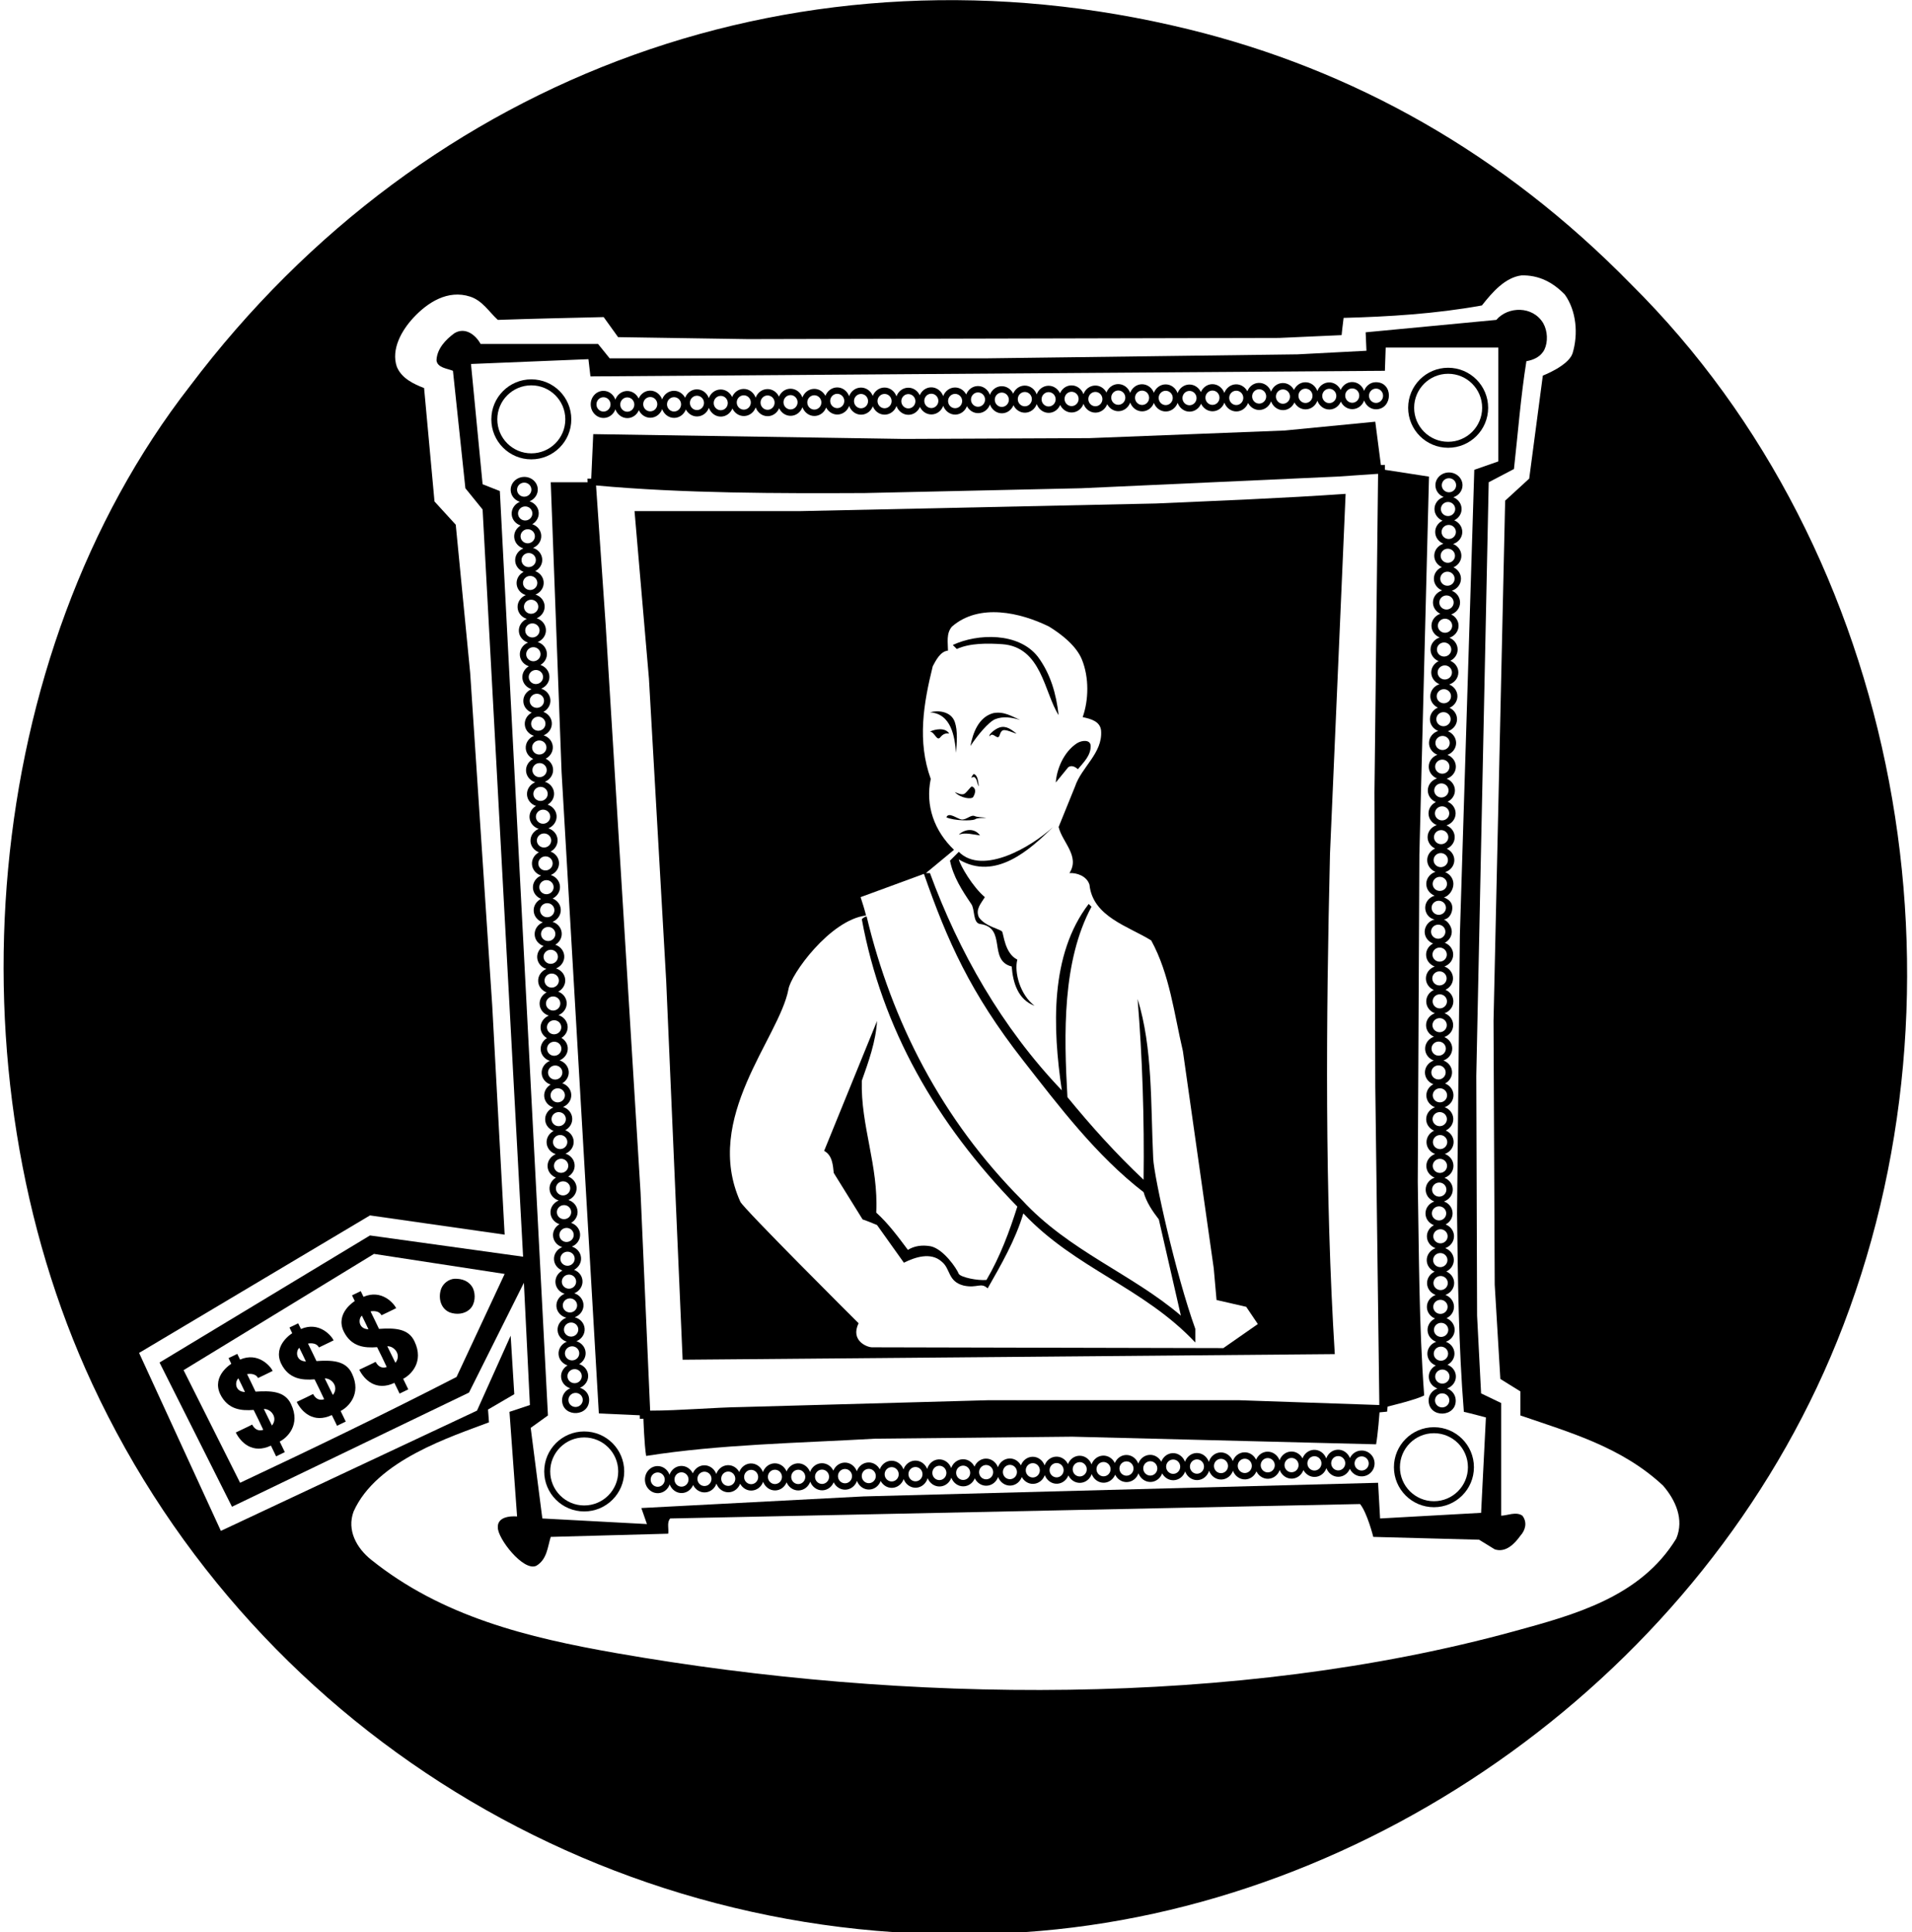 <?xml version="1.0" encoding="UTF-8"?>
<svg xmlns="http://www.w3.org/2000/svg" xmlns:xlink="http://www.w3.org/1999/xlink" width="477pt" height="482pt" viewBox="0 0 477 482" version="1.1">
<g id="surface1">
<path style=" stroke:none;fill-rule:nonzero;fill:rgb(0%,0%,0%);fill-opacity:1;" d="M 364.863 121.062 C 364.867 119.301 363.359 117.871 361.492 117.863 C 359.625 117.859 358.105 119.281 358.102 121.039 C 358.098 122.359 358.945 123.496 360.156 123.98 C 358.832 124.41 357.871 125.578 357.867 126.973 C 357.867 128.273 358.691 129.391 359.879 129.891 C 358.797 130.418 358.047 131.469 358.047 132.695 C 358.039 134.016 358.891 135.148 360.102 135.637 C 358.777 136.066 357.816 137.234 357.812 138.629 C 357.809 139.879 358.578 140.953 359.691 141.477 C 358.531 141.98 357.723 143.074 357.719 144.355 C 357.715 145.676 358.562 146.809 359.773 147.297 C 358.449 147.727 357.492 148.895 357.488 150.289 C 357.484 151.523 358.234 152.586 359.324 153.117 C 358.043 153.566 357.121 154.719 357.117 156.086 C 357.113 157.406 357.961 158.539 359.172 159.027 C 357.848 159.453 356.891 160.625 356.887 162.02 C 356.883 163.32 357.711 164.438 358.895 164.934 C 357.812 165.465 357.066 166.516 357.062 167.742 C 357.059 169.062 357.906 170.195 359.117 170.684 C 357.793 171.109 356.836 172.281 356.828 173.676 C 356.824 174.926 357.598 175.996 358.711 176.523 C 357.551 177.023 356.738 178.121 356.734 179.402 C 356.73 180.723 357.578 181.855 358.789 182.344 C 357.469 182.77 356.508 183.941 356.504 185.336 C 356.5 186.668 357.367 187.809 358.598 188.285 C 357.34 188.746 356.441 189.891 356.438 191.242 C 356.434 192.562 357.281 193.695 358.492 194.184 C 357.172 194.609 356.211 195.781 356.207 197.176 C 356.203 198.473 357.031 199.59 358.215 200.09 C 357.133 200.617 356.387 201.668 356.383 202.898 C 356.379 204.215 357.227 205.352 358.438 205.836 C 357.113 206.266 356.156 207.434 356.152 208.828 C 356.148 210.078 356.918 211.152 358.031 211.68 C 356.871 212.18 356.059 213.273 356.055 214.559 C 356.051 215.875 356.898 217.012 358.113 217.496 C 356.789 217.926 355.828 219.094 355.824 220.488 C 355.82 221.816 356.684 222.957 357.906 223.438 C 356.551 223.848 355.559 225.031 355.555 226.449 C 355.551 227.637 356.328 229.094 357.922 229.383 C 356.297 229.734 355.387 231.227 355.422 232.52 C 355.461 233.82 356.32 234.91 357.52 235.371 C 356.457 235.934 355.742 237.008 355.777 238.234 C 355.812 239.555 356.699 240.66 357.926 241.109 C 356.613 241.578 355.691 242.777 355.73 244.172 C 355.77 245.422 356.57 246.473 357.699 246.961 C 356.555 247.496 355.781 248.617 355.816 249.898 C 355.855 251.219 356.738 252.324 357.965 252.773 C 356.652 253.242 355.73 254.441 355.77 255.836 C 355.809 257.086 356.609 258.133 357.734 258.621 C 356.422 259.09 355.496 260.289 355.535 261.688 C 355.57 263.004 356.453 264.113 357.684 264.562 C 356.371 265.031 355.449 266.23 355.488 267.621 C 355.527 268.922 356.391 270.016 357.59 270.477 C 356.523 271.035 355.809 272.109 355.844 273.336 C 355.883 274.656 356.766 275.766 357.992 276.215 C 356.684 276.684 355.762 277.883 355.801 279.273 C 355.836 280.523 356.641 281.574 357.766 282.062 C 356.625 282.602 355.848 283.723 355.883 285.004 C 355.922 286.32 356.805 287.43 358.031 287.879 C 356.723 288.348 355.801 289.547 355.84 290.938 C 355.879 292.23 356.727 293.309 357.906 293.777 C 356.574 294.234 355.633 295.445 355.672 296.852 C 355.711 298.172 356.594 299.277 357.82 299.727 C 356.508 300.195 355.586 301.395 355.629 302.789 C 355.664 304.09 356.523 305.18 357.727 305.641 C 356.66 306.203 355.945 307.277 355.98 308.504 C 356.02 309.82 356.902 310.93 358.129 311.379 C 356.82 311.848 355.898 313.047 355.938 314.441 C 355.973 315.691 356.773 316.738 357.902 317.23 C 356.762 317.77 355.984 318.887 356.02 320.168 C 356.059 321.488 356.941 322.594 358.168 323.043 C 356.859 323.516 355.938 324.711 355.977 326.105 C 356.012 327.379 356.844 328.445 358.004 328.922 C 356.871 329.465 356.105 330.578 356.141 331.852 C 356.18 333.172 357.062 334.277 358.289 334.727 C 356.98 335.195 356.059 336.395 356.098 337.789 C 356.133 339.09 356.996 340.18 358.195 340.641 C 357.133 341.203 356.414 342.273 356.449 343.504 C 356.488 344.82 357.371 345.93 358.598 346.379 C 357.289 346.848 356.359 348.047 356.406 349.438 C 356.551 353.895 363.359 353.574 363.168 349.246 C 363.109 347.926 362.246 346.82 361.02 346.371 C 362.328 345.902 363.254 344.703 363.211 343.309 C 363.176 342.012 362.312 340.918 361.113 340.457 C 362.18 339.895 362.891 338.82 362.855 337.598 C 362.82 336.277 361.938 335.168 360.711 334.719 C 362.02 334.25 362.941 333.051 362.902 331.66 C 362.867 330.387 362.035 329.316 360.875 328.84 C 362.008 328.297 362.773 327.188 362.738 325.914 C 362.699 324.594 361.816 323.488 360.59 323.035 C 361.898 322.566 362.82 321.367 362.781 319.977 C 362.746 318.727 361.941 317.676 360.816 317.188 C 361.957 316.648 362.734 315.527 362.699 314.246 C 362.66 312.93 361.777 311.82 360.551 311.371 C 361.859 310.902 362.781 309.703 362.742 308.312 C 362.703 307.012 361.844 305.922 360.645 305.461 C 361.711 304.898 362.422 303.824 362.387 302.598 C 362.352 301.277 361.469 300.172 360.238 299.723 C 361.551 299.254 362.473 298.055 362.434 296.66 C 362.395 295.371 361.547 294.289 360.363 293.824 C 361.695 293.363 362.641 292.156 362.602 290.746 C 362.562 289.43 361.68 288.32 360.453 287.871 C 361.762 287.402 362.684 286.203 362.645 284.809 C 362.609 283.559 361.809 282.508 360.68 282.02 C 361.82 281.48 362.598 280.363 362.562 279.082 C 362.523 277.762 361.641 276.656 360.414 276.207 C 361.723 275.734 362.645 274.535 362.605 273.145 C 362.57 271.844 361.707 270.754 360.508 270.293 C 361.57 269.73 362.285 268.656 362.25 267.43 C 362.215 266.109 361.328 265.004 360.102 264.555 C 361.414 264.086 362.336 262.887 362.297 261.492 C 362.262 260.246 361.461 259.195 360.332 258.707 C 361.648 258.238 362.57 257.039 362.531 255.645 C 362.496 254.324 361.609 253.219 360.383 252.77 C 361.695 252.297 362.617 251.098 362.578 249.707 C 362.539 248.453 361.738 247.406 360.609 246.918 C 361.754 246.379 362.527 245.258 362.492 243.98 C 362.453 242.66 361.57 241.551 360.344 241.102 C 361.656 240.633 362.578 239.434 362.539 238.043 C 362.5 236.742 361.641 235.652 360.438 235.191 C 361.504 234.629 362.219 233.555 362.184 232.328 C 362.148 231.133 361.203 229.797 360.219 229.383 C 361.625 229.188 362.316 227.699 362.32 226.469 C 362.324 225.141 361.453 224.359 360.23 223.879 C 361.59 223.469 362.586 221.926 362.59 220.508 C 362.594 219.188 361.742 218.055 360.531 217.566 C 361.855 217.141 362.816 215.969 362.82 214.574 C 362.824 213.324 362.055 212.25 360.941 211.727 C 362.102 211.223 362.91 210.129 362.914 208.848 C 362.918 207.527 362.07 206.395 360.859 205.906 C 362.184 205.48 363.141 204.309 363.145 202.914 C 363.148 201.613 362.324 200.496 361.141 200 C 362.219 199.473 362.969 198.422 362.973 197.191 C 362.973 195.875 362.125 194.738 360.914 194.254 C 362.238 193.824 363.199 192.656 363.203 191.262 C 363.203 189.93 362.34 188.785 361.105 188.309 C 362.367 187.848 363.262 186.703 363.266 185.355 C 363.27 184.035 362.422 182.898 361.211 182.41 C 362.535 181.984 363.492 180.812 363.496 179.422 C 363.504 178.172 362.73 177.098 361.621 176.57 C 362.777 176.07 363.59 174.973 363.594 173.691 C 363.598 172.371 362.75 171.238 361.535 170.754 C 362.859 170.324 363.82 169.152 363.824 167.762 C 363.828 166.461 363.004 165.344 361.816 164.844 C 362.898 164.316 363.645 163.266 363.648 162.039 C 363.652 160.719 362.805 159.586 361.594 159.098 C 362.918 158.668 363.879 157.496 363.879 156.105 C 363.883 154.871 363.133 153.809 362.039 153.277 C 363.324 152.828 364.246 151.676 364.25 150.309 C 364.254 148.988 363.406 147.855 362.195 147.367 C 363.52 146.938 364.477 145.77 364.48 144.375 C 364.484 143.125 363.715 142.051 362.605 141.527 C 363.762 141.023 364.574 139.93 364.578 138.648 C 364.582 137.328 363.734 136.195 362.52 135.707 C 363.844 135.277 364.805 134.109 364.809 132.715 C 364.812 131.414 363.984 130.297 362.801 129.801 C 363.883 129.27 364.629 128.219 364.633 126.992 C 364.637 125.672 363.789 124.539 362.574 124.051 C 363.902 123.621 364.859 122.453 364.863 121.062 Z M 361.574 349.293 C 361.602 350.262 360.824 351.07 359.836 351.098 C 358.848 351.129 358.027 350.363 357.996 349.395 C 357.973 348.426 358.75 347.617 359.738 347.59 C 360.727 347.559 361.547 348.32 361.574 349.293 Z M 361.621 343.355 C 361.648 344.324 360.871 345.133 359.883 345.16 C 358.895 345.191 358.07 344.426 358.043 343.457 C 358.016 342.488 358.793 341.68 359.781 341.652 C 360.77 341.621 361.594 342.387 361.621 343.355 Z M 361.266 337.641 C 361.293 338.609 360.516 339.422 359.527 339.445 C 358.539 339.477 357.715 338.715 357.688 337.742 C 357.66 336.773 358.438 335.965 359.426 335.938 C 360.414 335.906 361.238 336.672 361.266 337.641 Z M 361.309 331.703 C 361.34 332.676 360.559 333.484 359.57 333.512 C 358.586 333.539 357.762 332.777 357.734 331.805 C 357.703 330.836 358.484 330.027 359.473 330 C 360.461 329.973 361.281 330.734 361.309 331.703 Z M 361.145 325.957 C 361.172 326.93 360.395 327.738 359.406 327.766 C 358.418 327.793 357.598 327.031 357.566 326.062 C 357.539 325.09 358.316 324.281 359.309 324.254 C 360.297 324.227 361.117 324.988 361.145 325.957 Z M 361.191 320.02 C 361.219 320.992 360.438 321.801 359.453 321.828 C 358.465 321.855 357.641 321.094 357.613 320.121 C 357.586 319.152 358.363 318.348 359.352 318.316 C 360.34 318.289 361.16 319.055 361.191 320.02 Z M 361.105 314.293 C 361.133 315.266 360.355 316.07 359.367 316.102 C 358.379 316.129 357.559 315.363 357.527 314.395 C 357.504 313.426 358.277 312.617 359.27 312.59 C 360.254 312.562 361.078 313.324 361.105 314.293 Z M 361.148 308.355 C 361.18 309.328 360.398 310.137 359.41 310.164 C 358.426 310.191 357.602 309.43 357.574 308.461 C 357.547 307.488 358.324 306.68 359.312 306.652 C 360.301 306.625 361.121 307.387 361.148 308.355 Z M 360.797 302.645 C 360.824 303.613 360.047 304.422 359.059 304.449 C 358.07 304.477 357.246 303.715 357.219 302.746 C 357.191 301.773 357.969 300.965 358.957 300.938 C 359.945 300.91 360.77 301.672 360.797 302.645 Z M 360.84 296.703 C 360.867 297.676 360.09 298.484 359.102 298.512 C 358.113 298.539 357.289 297.777 357.266 296.809 C 357.234 295.84 358.016 295.031 359.004 295.004 C 359.988 294.973 360.812 295.734 360.84 296.703 Z M 361.008 290.789 C 361.035 291.762 360.258 292.57 359.27 292.598 C 358.281 292.629 357.461 291.863 357.434 290.895 C 357.402 289.926 358.184 289.117 359.172 289.09 C 360.156 289.059 360.98 289.824 361.008 290.789 Z M 361.055 284.855 C 361.078 285.824 360.305 286.633 359.312 286.66 C 358.328 286.688 357.504 285.926 357.477 284.957 C 357.449 283.988 358.227 283.18 359.215 283.152 C 360.203 283.121 361.023 283.887 361.055 284.855 Z M 360.969 279.129 C 360.996 280.098 360.219 280.906 359.23 280.934 C 358.242 280.961 357.422 280.199 357.391 279.23 C 357.363 278.258 358.145 277.449 359.129 277.422 C 360.117 277.395 360.941 278.156 360.969 279.129 Z M 361.016 273.191 C 361.039 274.16 360.266 274.969 359.273 274.996 C 358.289 275.023 357.465 274.262 357.438 273.293 C 357.41 272.324 358.188 271.516 359.176 271.484 C 360.164 271.457 360.984 272.223 361.016 273.191 Z M 360.66 267.477 C 360.688 268.445 359.906 269.254 358.922 269.281 C 357.934 269.312 357.109 268.547 357.082 267.578 C 357.055 266.609 357.832 265.801 358.82 265.773 C 359.809 265.742 360.633 266.508 360.66 267.477 Z M 360.703 261.539 C 360.73 262.508 359.953 263.316 358.965 263.348 C 357.977 263.375 357.156 262.609 357.129 261.641 C 357.102 260.672 357.879 259.863 358.863 259.836 C 359.855 259.809 360.676 260.57 360.703 261.539 Z M 360.941 255.688 C 360.969 256.66 360.188 257.469 359.203 257.496 C 358.215 257.523 357.391 256.762 357.363 255.789 C 357.336 254.82 358.113 254.012 359.102 253.984 C 360.09 253.957 360.914 254.719 360.941 255.688 Z M 360.984 249.754 C 361.012 250.723 360.234 251.531 359.246 251.559 C 358.258 251.586 357.438 250.824 357.406 249.855 C 357.383 248.887 358.156 248.074 359.145 248.047 C 360.133 248.02 360.957 248.781 360.984 249.754 Z M 360.898 244.023 C 360.93 244.992 360.148 245.801 359.16 245.828 C 358.176 245.859 357.352 245.098 357.324 244.125 C 357.297 243.156 358.074 242.348 359.062 242.32 C 360.051 242.289 360.871 243.055 360.898 244.023 Z M 360.945 238.086 C 360.973 239.059 360.195 239.867 359.207 239.895 C 358.219 239.922 357.395 239.16 357.367 238.188 C 357.34 237.219 358.117 236.41 359.105 236.383 C 360.094 236.355 360.918 237.117 360.945 238.086 Z M 360.59 232.371 C 360.617 233.344 359.84 234.152 358.852 234.18 C 357.863 234.207 357.043 233.445 357.016 232.477 C 356.984 231.504 357.766 230.695 358.754 230.668 C 359.742 230.641 360.562 231.402 360.59 232.371 Z M 360.727 226.465 C 360.723 227.434 359.922 228.219 358.934 228.215 C 357.945 228.211 357.145 227.426 357.148 226.453 C 357.152 225.484 357.953 224.699 358.941 224.703 C 359.93 224.707 360.73 225.492 360.727 226.465 Z M 360.996 220.504 C 360.992 221.477 360.191 222.258 359.203 222.254 C 358.215 222.254 357.414 221.465 357.418 220.492 C 357.422 219.523 358.223 218.738 359.211 218.742 C 360.199 218.746 360.996 219.535 360.996 220.504 Z M 361.227 214.57 C 361.223 215.543 360.422 216.324 359.434 216.324 C 358.445 216.32 357.645 215.531 357.648 214.562 C 357.652 213.594 358.453 212.809 359.441 212.812 C 360.43 212.812 361.23 213.602 361.227 214.57 Z M 361.324 208.844 C 361.32 209.812 360.516 210.598 359.527 210.594 C 358.539 210.594 357.742 209.805 357.742 208.836 C 357.746 207.863 358.551 207.078 359.539 207.082 C 360.527 207.086 361.324 207.875 361.324 208.844 Z M 361.555 202.91 C 361.551 203.883 360.746 204.664 359.758 204.66 C 358.77 204.66 357.973 203.871 357.977 202.902 C 357.977 201.93 358.781 201.148 359.77 201.148 C 360.758 201.152 361.555 201.941 361.555 202.91 Z M 361.379 197.188 C 361.375 198.16 360.57 198.941 359.586 198.941 C 358.598 198.938 357.797 198.148 357.801 197.18 C 357.805 196.211 358.605 195.426 359.594 195.43 C 360.582 195.43 361.379 196.219 361.379 197.188 Z M 361.609 191.258 C 361.605 192.227 360.805 193.012 359.816 193.008 C 358.828 193.004 358.027 192.219 358.031 191.246 C 358.035 190.277 358.836 189.492 359.824 189.496 C 360.812 189.496 361.613 190.285 361.609 191.258 Z M 361.676 185.352 C 361.672 186.32 360.867 187.102 359.879 187.102 C 358.891 187.098 358.094 186.309 358.098 185.34 C 358.098 184.367 358.902 183.586 359.891 183.59 C 360.879 183.59 361.676 184.379 361.676 185.352 Z M 361.906 179.414 C 361.902 180.387 361.102 181.172 360.109 181.168 C 359.121 181.164 358.324 180.379 358.328 179.406 C 358.328 178.438 359.133 177.652 360.121 177.656 C 361.109 177.656 361.906 178.445 361.906 179.414 Z M 362 173.688 C 361.996 174.66 361.195 175.441 360.207 175.441 C 359.219 175.438 358.422 174.648 358.422 173.68 C 358.426 172.711 359.23 171.926 360.219 171.926 C 361.203 171.93 362.004 172.719 362 173.688 Z M 362.23 167.758 C 362.23 168.727 361.426 169.512 360.438 169.508 C 359.449 169.504 358.652 168.715 358.652 167.746 C 358.656 166.777 359.461 165.992 360.449 165.996 C 361.438 165.996 362.234 166.785 362.23 167.758 Z M 362.059 162.035 C 362.055 163.004 361.25 163.785 360.262 163.785 C 359.273 163.781 358.477 162.992 358.48 162.023 C 358.48 161.055 359.285 160.27 360.273 160.273 C 361.262 160.277 362.059 161.062 362.059 162.035 Z M 362.289 156.102 C 362.285 157.07 361.48 157.855 360.492 157.852 C 359.504 157.848 358.707 157.062 358.711 156.09 C 358.711 155.121 359.516 154.336 360.504 154.34 C 361.492 154.344 362.289 155.133 362.289 156.102 Z M 362.656 150.305 C 362.656 151.273 361.852 152.059 360.863 152.055 C 359.875 152.051 359.078 151.262 359.078 150.293 C 359.082 149.324 359.887 148.539 360.875 148.543 C 361.863 148.547 362.66 149.336 362.656 150.305 Z M 362.891 144.371 C 362.887 145.34 362.086 146.125 361.094 146.121 C 360.105 146.117 359.309 145.332 359.312 144.359 C 359.312 143.391 360.117 142.605 361.105 142.609 C 362.094 142.613 362.891 143.402 362.891 144.371 Z M 362.984 138.645 C 362.98 139.613 362.18 140.398 361.191 140.395 C 360.203 140.391 359.402 139.602 359.406 138.633 C 359.41 137.664 360.215 136.879 361.199 136.883 C 362.188 136.887 362.988 137.672 362.984 138.645 Z M 363.215 132.711 C 363.215 133.68 362.41 134.465 361.422 134.461 C 360.434 134.461 359.637 133.672 359.637 132.699 C 359.641 131.73 360.441 130.945 361.434 130.949 C 362.422 130.953 363.219 131.742 363.215 132.711 Z M 363.039 126.988 C 363.035 127.957 362.234 128.742 361.246 128.738 C 360.258 128.734 359.461 127.949 359.465 126.977 C 359.465 126.008 360.27 125.223 361.258 125.227 C 362.246 125.23 363.043 126.02 363.039 126.988 Z M 361.477 122.809 C 360.488 122.805 359.691 122.016 359.691 121.047 C 359.695 120.074 360.5 119.289 361.488 119.297 C 362.477 119.297 363.273 120.086 363.27 121.055 C 363.27 122.027 362.465 122.809 361.477 122.809 "/>
<path style=" stroke:none;fill-rule:nonzero;fill:rgb(0%,0%,0%);fill-opacity:1;" d="M 361.277 111.703 C 366.789 111.703 371.258 107.238 371.258 101.727 C 371.258 96.215 366.789 91.746 361.277 91.746 C 355.77 91.746 351.301 96.215 351.301 101.727 C 351.301 107.238 355.77 111.703 361.277 111.703 Z M 361.277 93.242 C 365.965 93.242 369.762 97.039 369.762 101.727 C 369.762 106.41 365.965 110.211 361.277 110.211 C 356.594 110.211 352.797 106.41 352.797 101.727 C 352.797 97.039 356.594 93.242 361.277 93.242 "/>
<path style=" stroke:none;fill-rule:nonzero;fill:rgb(0%,0%,0%);fill-opacity:1;" d="M 150.656 104.262 C 151.977 104.223 153.082 103.34 153.531 102.109 C 154.004 103.422 155.199 104.344 156.594 104.301 C 157.844 104.266 158.895 103.461 159.383 102.332 C 159.922 103.473 161.039 104.246 162.32 104.211 C 163.641 104.172 164.746 103.285 165.195 102.059 C 165.664 103.367 166.867 104.289 168.258 104.246 C 169.559 104.211 170.648 103.348 171.109 102.148 C 171.672 103.211 172.746 103.926 173.973 103.887 C 175.289 103.848 176.398 102.965 176.848 101.734 C 177.316 103.047 178.516 103.969 179.91 103.926 C 181.18 103.887 182.238 103.062 182.719 101.91 C 183.258 103.051 184.379 103.82 185.656 103.785 C 186.977 103.746 188.082 102.859 188.527 101.633 C 189 102.941 190.199 103.863 191.594 103.82 C 192.844 103.785 193.891 102.98 194.379 101.852 C 194.922 102.996 196.039 103.77 197.32 103.73 C 198.641 103.691 199.746 102.809 200.195 101.578 C 200.664 102.891 201.863 103.812 203.258 103.77 C 204.559 103.73 205.648 102.867 206.105 101.668 C 206.672 102.73 207.746 103.445 208.973 103.41 C 210.289 103.371 211.398 102.484 211.844 101.258 C 212.316 102.566 213.516 103.488 214.906 103.445 C 216.203 103.41 217.289 102.551 217.754 101.359 C 218.25 102.613 219.426 103.48 220.777 103.438 C 222.098 103.398 223.203 102.516 223.652 101.285 C 224.121 102.598 225.324 103.52 226.715 103.477 C 227.969 103.441 229.016 102.637 229.504 101.508 C 230.043 102.648 231.164 103.426 232.445 103.387 C 233.762 103.348 234.871 102.465 235.316 101.234 C 235.789 102.547 236.988 103.465 238.383 103.426 C 239.68 103.387 240.77 102.523 241.23 101.324 C 241.793 102.387 242.867 103.102 244.094 103.062 C 245.414 103.023 246.52 102.141 246.969 100.91 C 247.438 102.223 248.641 103.145 250.031 103.102 C 251.297 103.062 252.359 102.242 252.84 101.09 C 253.383 102.223 254.496 102.988 255.77 102.953 C 257.09 102.914 258.195 102.027 258.645 100.801 C 259.113 102.109 260.312 103.031 261.707 102.992 C 262.957 102.953 264.008 102.148 264.492 101.02 C 265.035 102.164 266.152 102.938 267.434 102.898 C 268.754 102.859 269.859 101.977 270.309 100.75 C 270.777 102.059 271.98 102.98 273.371 102.938 C 274.672 102.898 275.762 102.035 276.223 100.836 C 276.785 101.902 277.859 102.613 279.086 102.578 C 280.402 102.539 281.512 101.652 281.961 100.426 C 282.43 101.734 283.629 102.656 285.023 102.617 C 286.32 102.578 287.41 101.715 287.871 100.516 C 288.355 101.797 289.543 102.691 290.914 102.648 C 292.234 102.609 293.344 101.727 293.789 100.496 C 294.262 101.809 295.461 102.73 296.852 102.688 C 298.105 102.652 299.152 101.848 299.641 100.719 C 300.18 101.859 301.301 102.637 302.582 102.598 C 303.898 102.559 305.008 101.676 305.453 100.445 C 305.926 101.758 307.125 102.676 308.52 102.637 C 309.816 102.598 310.906 101.734 311.367 100.535 C 311.93 101.598 313.004 102.312 314.23 102.273 C 315.551 102.234 316.656 101.352 317.105 100.121 C 317.574 101.434 318.777 102.355 320.168 102.312 C 321.398 102.277 322.434 101.496 322.93 100.395 C 323.496 101.449 324.566 102.156 325.785 102.121 C 327.105 102.082 328.215 101.195 328.66 99.969 C 329.133 101.277 330.332 102.199 331.723 102.156 C 332.977 102.121 334.023 101.316 334.512 100.188 C 335.051 101.332 336.172 102.105 337.453 102.066 C 338.77 102.027 339.879 101.145 340.324 99.914 C 340.797 101.227 341.996 102.16 343.391 102.105 C 347.516 101.945 347.629 95.258 343.188 95.348 C 341.871 95.371 340.766 96.27 340.316 97.496 C 339.844 96.188 338.645 95.266 337.254 95.309 C 336.004 95.344 334.953 96.148 334.465 97.277 C 333.926 96.137 332.805 95.359 331.523 95.398 C 330.203 95.438 329.098 96.32 328.652 97.547 C 328.18 96.238 326.98 95.316 325.586 95.359 C 324.355 95.395 323.324 96.176 322.824 97.277 C 322.258 96.223 321.188 95.516 319.969 95.551 C 318.648 95.59 317.543 96.477 317.098 97.703 C 316.625 96.395 315.426 95.473 314.031 95.516 C 312.73 95.551 311.641 96.414 311.184 97.613 C 310.617 96.551 309.547 95.84 308.316 95.875 C 307 95.914 305.895 96.797 305.445 98.027 C 304.973 96.715 303.773 95.797 302.383 95.836 C 301.133 95.871 300.082 96.68 299.594 97.805 C 299.055 96.664 297.934 95.891 296.652 95.926 C 295.336 95.965 294.227 96.852 293.781 98.078 C 293.309 96.77 292.109 95.848 290.715 95.891 C 289.418 95.926 288.328 96.789 287.867 97.988 C 287.383 96.711 286.195 95.816 284.82 95.855 C 283.504 95.895 282.398 96.777 281.949 98.008 C 281.48 96.695 280.277 95.777 278.887 95.816 C 277.586 95.855 276.496 96.719 276.035 97.918 C 275.473 96.855 274.398 96.141 273.172 96.18 C 271.852 96.219 270.746 97.102 270.301 98.328 C 269.828 97.02 268.629 96.098 267.234 96.141 C 265.984 96.176 264.938 96.98 264.449 98.109 C 263.906 96.969 262.789 96.191 261.508 96.23 C 260.188 96.27 259.082 97.152 258.633 98.383 C 258.164 97.07 256.965 96.152 255.57 96.191 C 254.305 96.23 253.242 97.051 252.762 98.203 C 252.219 97.07 251.105 96.305 249.832 96.344 C 248.512 96.383 247.406 97.266 246.961 98.492 C 246.488 97.184 245.289 96.262 243.895 96.305 C 242.594 96.344 241.504 97.203 241.047 98.402 C 240.48 97.34 239.406 96.629 238.18 96.664 C 236.863 96.703 235.758 97.59 235.309 98.816 C 234.836 97.508 233.637 96.586 232.242 96.625 C 230.992 96.664 229.945 97.469 229.457 98.598 C 228.918 97.453 227.797 96.68 226.516 96.719 C 225.195 96.758 224.09 97.641 223.645 98.867 C 223.172 97.559 221.973 96.637 220.578 96.68 C 219.285 96.719 218.199 97.574 217.738 98.766 C 217.238 97.516 216.062 96.645 214.711 96.688 C 213.391 96.727 212.281 97.609 211.836 98.836 C 211.363 97.527 210.164 96.605 208.77 96.648 C 207.473 96.688 206.383 97.551 205.922 98.75 C 205.359 97.688 204.285 96.973 203.059 97.008 C 201.738 97.047 200.633 97.934 200.184 99.16 C 199.715 97.852 198.516 96.93 197.121 96.973 C 195.871 97.008 194.82 97.812 194.336 98.941 C 193.797 97.797 192.676 97.023 191.395 97.062 C 190.074 97.102 188.969 97.984 188.52 99.211 C 188.051 97.902 186.848 96.98 185.457 97.023 C 184.188 97.062 183.129 97.887 182.648 99.039 C 182.105 97.898 180.988 97.129 179.711 97.164 C 178.391 97.203 177.285 98.09 176.836 99.316 C 176.367 98.008 175.164 97.086 173.773 97.129 C 172.473 97.164 171.383 98.027 170.926 99.227 C 170.359 98.164 169.285 97.453 168.059 97.488 C 166.738 97.527 165.633 98.41 165.188 99.641 C 164.715 98.328 163.516 97.41 162.121 97.449 C 160.871 97.488 159.824 98.289 159.336 99.422 C 158.797 98.277 157.676 97.504 156.395 97.539 C 155.074 97.578 153.969 98.465 153.52 99.691 C 153.051 98.383 151.852 97.461 150.457 97.504 C 148.699 97.555 147.316 99.109 147.371 100.977 C 147.43 102.844 148.898 104.312 150.656 104.262 Z M 343.234 96.938 C 344.203 96.91 345.016 97.688 345.043 98.676 C 345.074 99.66 344.312 100.484 343.344 100.516 C 342.371 100.543 341.562 99.766 341.531 98.777 C 341.504 97.789 342.266 96.965 343.234 96.938 Z M 337.301 96.898 C 338.27 96.871 339.078 97.648 339.105 98.637 C 339.137 99.621 338.375 100.445 337.406 100.477 C 336.434 100.504 335.625 99.727 335.598 98.738 C 335.566 97.754 336.328 96.93 337.301 96.898 Z M 331.57 96.988 C 332.539 96.961 333.352 97.738 333.379 98.727 C 333.406 99.715 332.645 100.535 331.676 100.566 C 330.707 100.594 329.898 99.816 329.867 98.828 C 329.84 97.844 330.602 97.02 331.57 96.988 Z M 325.633 96.953 C 326.605 96.922 327.414 97.699 327.441 98.688 C 327.473 99.676 326.711 100.5 325.738 100.527 C 324.77 100.559 323.961 99.777 323.934 98.789 C 323.902 97.805 324.664 96.98 325.633 96.953 Z M 320.016 97.145 C 320.984 97.117 321.797 97.895 321.824 98.883 C 321.852 99.867 321.09 100.691 320.121 100.723 C 319.152 100.75 318.344 99.973 318.312 98.984 C 318.285 97.996 319.047 97.172 320.016 97.145 Z M 314.078 97.105 C 315.047 97.078 315.855 97.855 315.887 98.844 C 315.914 99.828 315.152 100.652 314.184 100.684 C 313.215 100.711 312.406 99.934 312.375 98.945 C 312.348 97.961 313.109 97.137 314.078 97.105 Z M 308.363 97.469 C 309.336 97.438 310.145 98.215 310.172 99.203 C 310.203 100.191 309.441 101.016 308.473 101.043 C 307.5 101.07 306.691 100.297 306.66 99.309 C 306.633 98.32 307.395 97.496 308.363 97.469 Z M 302.43 97.43 C 303.398 97.398 304.207 98.176 304.234 99.164 C 304.266 100.152 303.504 100.977 302.535 101.004 C 301.562 101.035 300.754 100.258 300.727 99.27 C 300.695 98.281 301.461 97.457 302.43 97.43 Z M 296.699 97.52 C 297.672 97.492 298.48 98.27 298.508 99.258 C 298.535 100.242 297.773 101.066 296.805 101.098 C 295.836 101.125 295.027 100.348 294.996 99.359 C 294.969 98.371 295.73 97.547 296.699 97.52 Z M 290.762 97.48 C 291.734 97.453 292.543 98.23 292.57 99.219 C 292.602 100.203 291.84 101.027 290.867 101.059 C 289.898 101.086 289.09 100.309 289.062 99.32 C 289.031 98.336 289.793 97.512 290.762 97.48 Z M 284.867 97.445 C 285.84 97.418 286.648 98.195 286.676 99.184 C 286.707 100.172 285.945 100.996 284.977 101.023 C 284.004 101.055 283.195 100.273 283.164 99.285 C 283.137 98.301 283.898 97.477 284.867 97.445 Z M 278.934 97.41 C 279.902 97.379 280.711 98.156 280.742 99.145 C 280.77 100.133 280.008 100.957 279.039 100.984 C 278.066 101.016 277.258 100.238 277.23 99.25 C 277.199 98.262 277.965 97.438 278.934 97.41 Z M 273.219 97.77 C 274.188 97.742 274.996 98.52 275.027 99.508 C 275.055 100.496 274.293 101.316 273.324 101.348 C 272.355 101.375 271.547 100.598 271.516 99.609 C 271.488 98.621 272.25 97.801 273.219 97.77 Z M 267.281 97.73 C 268.25 97.703 269.062 98.48 269.09 99.469 C 269.117 100.457 268.355 101.281 267.387 101.309 C 266.418 101.336 265.609 100.559 265.578 99.57 C 265.551 98.586 266.312 97.762 267.281 97.73 Z M 261.555 97.82 C 262.523 97.793 263.332 98.57 263.363 99.559 C 263.391 100.547 262.629 101.371 261.66 101.398 C 260.691 101.43 259.879 100.648 259.852 99.66 C 259.82 98.676 260.586 97.852 261.555 97.82 Z M 255.617 97.785 C 256.586 97.754 257.395 98.531 257.426 99.52 C 257.453 100.508 256.691 101.332 255.723 101.359 C 254.754 101.391 253.941 100.613 253.914 99.625 C 253.887 98.637 254.648 97.812 255.617 97.785 Z M 249.879 97.934 C 250.848 97.906 251.656 98.684 251.688 99.672 C 251.715 100.656 250.953 101.48 249.984 101.512 C 249.016 101.539 248.203 100.762 248.176 99.773 C 248.145 98.785 248.91 97.961 249.879 97.934 Z M 243.941 97.895 C 244.91 97.867 245.723 98.645 245.75 99.633 C 245.777 100.621 245.016 101.441 244.047 101.473 C 243.078 101.5 242.27 100.723 242.238 99.734 C 242.211 98.746 242.973 97.926 243.941 97.895 Z M 238.227 98.258 C 239.195 98.227 240.008 99.004 240.035 99.992 C 240.066 100.98 239.305 101.805 238.336 101.832 C 237.363 101.863 236.555 101.086 236.523 100.098 C 236.496 99.109 237.258 98.285 238.227 98.258 Z M 232.289 98.219 C 233.262 98.188 234.07 98.969 234.098 99.953 C 234.129 100.941 233.367 101.766 232.398 101.797 C 231.426 101.824 230.617 101.047 230.59 100.059 C 230.559 99.07 231.32 98.246 232.289 98.219 Z M 226.562 98.309 C 227.531 98.281 228.344 99.059 228.371 100.047 C 228.398 101.031 227.637 101.855 226.668 101.887 C 225.699 101.914 224.891 101.137 224.859 100.148 C 224.832 99.16 225.594 98.336 226.562 98.309 Z M 220.625 98.27 C 221.598 98.242 222.406 99.02 222.434 100.008 C 222.465 100.996 221.699 101.816 220.73 101.848 C 219.762 101.875 218.953 101.098 218.922 100.109 C 218.895 99.121 219.656 98.301 220.625 98.27 Z M 214.754 98.277 C 215.727 98.25 216.535 99.027 216.562 100.016 C 216.594 101.004 215.828 101.824 214.859 101.855 C 213.891 101.883 213.082 101.105 213.055 100.117 C 213.023 99.133 213.785 98.309 214.754 98.277 Z M 208.816 98.238 C 209.789 98.211 210.598 98.988 210.629 99.977 C 210.656 100.965 209.895 101.789 208.926 101.816 C 207.953 101.844 207.145 101.066 207.117 100.078 C 207.086 99.094 207.848 98.27 208.816 98.238 Z M 203.105 98.602 C 204.074 98.574 204.883 99.352 204.914 100.34 C 204.941 101.324 204.18 102.148 203.211 102.18 C 202.242 102.207 201.43 101.43 201.402 100.441 C 201.371 99.453 202.137 98.629 203.105 98.602 Z M 197.168 98.562 C 198.137 98.535 198.945 99.312 198.977 100.301 C 199.004 101.285 198.242 102.109 197.273 102.141 C 196.305 102.168 195.496 101.391 195.465 100.402 C 195.438 99.414 196.199 98.594 197.168 98.562 Z M 191.441 98.652 C 192.41 98.625 193.219 99.402 193.246 100.391 C 193.277 101.379 192.516 102.203 191.547 102.23 C 190.574 102.258 189.766 101.48 189.738 100.492 C 189.707 99.508 190.469 98.684 191.441 98.652 Z M 185.504 98.613 C 186.473 98.586 187.281 99.363 187.312 100.352 C 187.34 101.34 186.578 102.164 185.609 102.191 C 184.641 102.219 183.828 101.441 183.801 100.453 C 183.77 99.469 184.531 98.645 185.504 98.613 Z M 179.758 98.758 C 180.727 98.73 181.535 99.508 181.562 100.492 C 181.594 101.48 180.832 102.305 179.863 102.336 C 178.895 102.363 178.082 101.586 178.055 100.598 C 178.023 99.609 178.785 98.785 179.758 98.758 Z M 173.82 98.719 C 174.789 98.691 175.598 99.469 175.629 100.453 C 175.656 101.441 174.895 102.266 173.926 102.297 C 172.953 102.324 172.145 101.547 172.117 100.559 C 172.09 99.57 172.852 98.746 173.82 98.719 Z M 168.105 99.078 C 169.074 99.051 169.883 99.828 169.914 100.816 C 169.941 101.805 169.18 102.629 168.211 102.656 C 167.242 102.688 166.434 101.906 166.402 100.922 C 166.375 99.934 167.137 99.109 168.105 99.078 Z M 162.168 99.043 C 163.137 99.012 163.949 99.789 163.977 100.777 C 164.008 101.766 163.242 102.59 162.273 102.617 C 161.305 102.648 160.496 101.871 160.465 100.883 C 160.438 99.895 161.199 99.07 162.168 99.043 Z M 156.441 99.133 C 157.41 99.105 158.219 99.883 158.25 100.867 C 158.277 101.855 157.516 102.68 156.547 102.711 C 155.578 102.738 154.77 101.961 154.738 100.973 C 154.711 99.984 155.473 99.16 156.441 99.133 Z M 150.504 99.094 C 151.473 99.066 152.281 99.844 152.312 100.828 C 152.34 101.816 151.578 102.641 150.609 102.672 C 149.641 102.699 148.828 101.922 148.801 100.934 C 148.773 99.945 149.535 99.121 150.504 99.094 "/>
<path style=" stroke:none;fill-rule:nonzero;fill:rgb(0%,0%,0%);fill-opacity:1;" d="M 142.527 104.613 C 142.527 99.102 138.062 94.633 132.551 94.633 C 127.039 94.633 122.574 99.102 122.574 104.613 C 122.574 110.121 127.039 114.59 132.551 114.59 C 138.062 114.59 142.527 110.121 142.527 104.613 Z M 124.066 104.613 C 124.066 99.926 127.867 96.129 132.551 96.129 C 137.234 96.129 141.035 99.926 141.035 104.613 C 141.035 109.297 137.234 113.094 132.551 113.094 C 127.867 113.094 124.066 109.297 124.066 104.613 "/>
<path style=" stroke:none;fill-rule:nonzero;fill:rgb(0%,0%,0%);fill-opacity:1;" d="M 63.75 347.16 C 63.219 345.973 62.207 344.004 61.641 342.801 C 61.641 342.801 63.617 342.336 64.371 343.762 C 65.711 343.156 66.402 342.777 68.031 341.988 C 67.465 340.824 64.43 337.203 59.883 339.164 C 59.578 338.57 59.195 337.742 59.195 337.742 L 57.02 338.797 L 57.707 340.215 C 57.707 340.215 52.785 343.184 54.93 347.773 C 56.824 351.641 60.145 351.969 63.277 351.723 C 63.598 352.324 65.375 355.98 65.672 356.676 C 65.547 356.703 63.992 357.418 62.906 355.379 C 62.234 355.758 60.48 356.551 58.824 357.352 C 60.062 359.828 62.98 362.793 67.59 360.629 C 68.047 361.535 68.883 363.301 68.883 363.301 L 71.055 362.25 C 71.055 362.25 70.461 361.027 69.777 359.613 C 71.594 358.695 75.098 355.469 72.598 350.262 C 71.043 346.965 67.484 346.926 63.75 347.16 Z M 59.469 343.852 C 60.176 345.207 60.34 345.68 61.117 347.258 C 58.531 347.16 58.57 344.633 59.469 343.852 Z M 67.844 355.621 C 67.238 354.355 66.273 352.383 65.82 351.488 C 67.562 351.41 69.438 353.629 67.844 355.621 "/>
<path style=" stroke:none;fill-rule:nonzero;fill:rgb(0%,0%,0%);fill-opacity:1;" d="M 90.684 323.508 C 90.383 322.914 89.996 322.09 89.996 322.09 L 87.824 323.141 L 88.512 324.562 C 88.512 324.562 83.586 327.531 85.734 332.117 C 87.629 335.988 90.945 336.312 94.078 336.066 C 94.402 336.672 96.18 340.324 96.477 341.02 C 96.352 341.047 94.797 341.762 93.707 339.723 C 93.039 340.102 91.281 340.898 89.629 341.699 C 90.867 344.172 93.781 347.141 98.391 344.977 C 98.852 345.883 99.684 347.645 99.684 347.645 L 101.855 346.594 C 101.855 346.594 101.262 345.371 100.578 343.961 C 102.398 343.043 105.898 339.812 103.398 334.605 C 101.848 331.309 98.289 331.273 94.555 331.508 C 94.023 330.32 93.008 328.348 92.445 327.148 C 92.445 327.148 94.422 326.68 95.172 328.109 C 96.516 327.5 97.203 327.121 98.836 326.336 C 98.27 325.172 95.234 321.551 90.684 323.508 Z M 98.648 339.969 C 98.043 338.703 97.078 336.727 96.621 335.836 C 98.363 335.758 100.238 337.977 98.648 339.969 Z M 90.273 328.199 C 90.98 329.555 91.141 330.027 91.918 331.605 C 89.332 331.504 89.371 328.98 90.273 328.199 "/>
<path style=" stroke:none;fill-rule:nonzero;fill:rgb(0%,0%,0%);fill-opacity:1;" d="M 78.949 339.535 C 78.418 338.348 77.406 336.375 76.84 335.176 C 76.84 335.176 78.816 334.707 79.57 336.137 C 80.91 335.527 81.602 335.148 83.23 334.363 C 82.664 333.199 79.629 329.578 75.082 331.535 C 74.777 330.941 74.395 330.117 74.395 330.117 L 72.219 331.168 L 72.906 332.59 C 72.906 332.59 67.984 335.559 70.129 340.148 C 72.023 344.016 75.344 344.34 78.477 344.094 C 78.797 344.699 80.574 348.355 80.871 349.047 C 80.746 349.074 79.191 349.789 78.105 347.754 C 77.434 348.129 75.68 348.926 74.023 349.727 C 75.262 352.199 78.18 355.164 82.785 353.004 C 83.246 353.91 84.082 355.676 84.082 355.676 L 86.254 354.621 C 86.254 354.621 85.66 353.402 84.977 351.988 C 86.793 351.07 90.297 347.84 87.797 342.633 C 86.242 339.336 82.684 339.301 78.949 339.535 Z M 74.668 336.227 C 75.379 337.582 75.539 338.055 76.316 339.633 C 73.727 339.531 73.77 337.008 74.668 336.227 Z M 83.043 347.996 C 82.441 346.73 81.473 344.754 81.02 343.863 C 82.762 343.785 84.637 346.004 83.043 347.996 "/>
<path style=" stroke:none;fill-rule:nonzero;fill:rgb(0%,0%,0%);fill-opacity:1;" d="M 112.199 327.398 C 113.875 328 115.938 327.859 117.301 326.5 C 118.551 325.25 118.703 322.953 118 321.398 C 117.102 319.602 115.359 318.953 113.398 319 C 112 319.094 110.672 320.062 110.102 321.398 C 109.266 323.547 109.801 326.398 112.199 327.398 "/>
<path style=" stroke:none;fill-rule:nonzero;fill:rgb(0%,0%,0%);fill-opacity:1;" d="M 406.898 70.898 C 374.898 38.199 337.5 17.332 296.5 7.301 C 200.684 -16.148 106.398 18.102 47.398 96.301 C -4.898 163.5 -13.168 267.336 23 345.199 C 64.133 433.762 156.164 488.668 255.5 482 C 342.41 476.168 424.836 417.332 458.301 334.602 C 493.816 246.801 474.5 137.898 406.898 70.898 Z M 418.199 383.801 C 409.301 398.398 392.754 402.828 377.898 406.898 C 308.25 426 225.785 424.988 153.801 412.398 C 131.5 408.5 110.25 403.25 92.602 389.102 C 88.957 386.18 86.5 381.75 88.199 377.102 C 93.898 364.199 112.852 358.316 121.988 354.816 C 121.875 353.062 121.75 351.625 121.75 351.625 L 128.301 347.801 L 127.398 333.199 L 119 351.898 L 55.102 381.898 L 34.699 337.5 L 92.301 303.199 L 125.898 308 L 122.801 250.898 L 117.301 167.898 L 113.699 130.898 L 108.398 125.102 L 105.801 96.801 C 103.199 95.801 100.199 94.398 99 91.5 C 97.5 87.102 100.25 82.375 103.102 79.301 C 106.656 75.461 111.707 72.18 117.301 74 C 120.375 75 122 77.801 124.199 79.801 C 133 79.5 142.102 79.301 150.602 79.102 L 154.199 84.102 L 186.602 84.602 L 319.102 84.301 L 334.699 83.602 C 334.699 83.602 335 80.699 335.199 79.301 C 346.398 79 358.102 78.301 369.699 76.199 C 372.301 72.898 375.5 69.199 379.602 68.699 C 383.898 68.602 387.398 70.398 390.398 73.5 C 393.25 77.5 393.801 83.301 392.301 88.199 C 391.199 91.301 384.898 93.699 384.898 93.699 L 381.5 119.398 L 375.5 124.898 L 372.602 254.699 L 372.898 320.5 L 374.301 344 L 379.301 347.102 C 379.301 347.102 379.301 351.398 379.301 353.102 C 391.801 357.398 404.602 361 414.898 370.602 C 418 374.199 420.199 379 418.199 383.801 "/>
<path style=" stroke:none;fill-rule:nonzero;fill:rgb(0%,0%,0%);fill-opacity:1;" d="M 353.699 294.801 L 354.102 213.199 L 356.5 118.898 L 345.5 117.199 L 345.492 115.969 L 344.5 116 L 343.102 105.199 L 320.5 107.398 L 271.801 109.301 L 225.5 109.5 L 148 108.301 C 148 108.301 147.488 119.359 147.5 119.398 C 147.504 119.422 146.559 119.395 146.559 119.395 C 146.559 119.395 146.602 120.301 146.602 120.301 L 137.398 120.301 L 140.102 192.602 L 149.398 352.602 L 159.605 353.059 L 159.621 353.938 L 160.52 353.918 C 160.52 353.918 160.73 360.453 161.199 363.199 C 179.602 360.301 199.102 360 218.301 358.898 L 267.5 358.398 L 343.301 360.301 C 343.762 357.836 344.164 352.328 344.164 352.328 L 346.047 352.152 L 346.18 350.883 C 346.18 350.883 353.352 349.184 355.301 348.102 C 354 330.898 354 312.199 353.699 294.801 Z M 344.102 350.5 L 309 349.301 L 246.602 349.301 L 185.199 351 C 178 351.102 169.699 351.898 162.199 351.898 L 159.801 297.398 L 151.102 155.898 L 148.699 121.102 C 170.398 123.102 194.602 123.102 215.699 123 L 269.699 121.801 L 333.5 118.898 C 337 118.699 340.398 118.398 343.801 118.199 L 342.898 197.602 L 343.102 271 L 344.102 349.5 L 344.102 350.5 "/>
<path style=" stroke:none;fill-rule:nonzero;fill:rgb(0%,0%,0%);fill-opacity:1;" d="M 268.898 191.898 C 270.398 190.102 272.102 188.5 272.102 186.102 C 272.051 184.461 269.965 184.625 268.699 185.398 C 265.301 187.602 263.602 192 263.398 195.199 L 266.5 191.398 C 267.301 190.801 268.301 191.301 268.898 191.898 "/>
<path style=" stroke:none;fill-rule:nonzero;fill:rgb(0%,0%,0%);fill-opacity:1;" d="M 374.5 378.102 L 374.5 350 L 369.5 347.602 L 368.5 328.199 L 368.301 268.398 L 371.398 120.301 L 377.699 117 C 378.699 108 379.398 98.898 380.801 90.102 C 382.602 89.801 384.398 89 385.301 87.199 C 386.199 85.301 386.125 82.625 385 80.625 C 382.375 76.25 376.199 76.398 373.301 79.801 L 340.699 82.898 L 340.898 87.5 L 323.699 88.398 L 245.898 89.398 L 152.102 89.398 L 149.199 85.801 L 119.898 85.801 C 118.699 83.602 116.125 81.5 113.398 83.102 C 111.199 84.699 109 87 108.898 89.898 C 109.125 91.75 111.5 91.898 113 92.5 L 116.102 121.801 L 120.398 127.102 L 130.5 313.5 L 92.301 308.199 L 39.801 339.898 L 57.875 375.875 L 117 347.398 L 130.699 320 L 132.199 350.5 L 127.102 352.199 L 129 378.301 C 129 378.301 124.062 377.766 124.199 381 C 124.062 383.691 130.578 392.129 133.801 390.602 C 136.5 389 136.602 385.898 137.398 383.398 L 166.699 382.602 C 166.898 381.398 166.301 379.801 167.199 378.801 L 339.301 375.199 C 341.102 377.398 342.602 383.398 342.602 383.398 L 369 384.102 L 372.898 386.5 C 375.602 387.398 377.801 385.199 379.301 383.102 C 380.52 381.766 381.102 379.801 379.801 378.102 C 378.199 377 376 378.102 374.5 378.102 Z M 113.898 343.5 C 96.199 352.602 78 361.398 59.898 369.898 L 45.801 341.801 L 93.301 312.801 L 125.898 317.801 Z M 369.5 377.398 L 344.301 378.801 L 343.801 369.898 L 215.398 373.301 L 160 376.199 L 161.398 380.199 L 135.301 378.801 L 132.398 356.199 L 136.699 353.102 L 124.699 122.5 L 120.398 120.801 L 117.5 90.801 L 146.801 89.602 L 147.301 93.898 L 345.5 92.5 L 345.699 86.699 L 373.801 86.699 L 373.801 115.102 L 367.801 117.199 L 364.199 233.398 L 363.5 302.699 C 363.699 319.301 363.898 336 365.199 352.199 C 367 352.602 370.699 353.602 370.699 353.602 L 369.5 377.398 "/>
<path style=" stroke:none;fill-rule:nonzero;fill:rgb(0%,0%,0%);fill-opacity:1;" d="M 262.699 206.301 C 257.492 211.129 245.199 218.5 239.199 212.5 L 237 214.699 C 237.801 218.699 240 222.102 242.301 225.5 C 243.277 226.883 242.66 230.215 244.5 230.5 C 251.301 231.398 246.398 239.602 252.398 241.102 C 252.699 245.199 254 249.398 258.102 250.898 C 254.5 248.199 252.969 242.539 253.801 239.398 C 250.645 237.812 250.41 233.082 250 232.398 C 249.559 231.766 245.699 231.102 244.199 228.801 C 243.301 226.801 244.801 225.301 245.699 223.801 C 242.602 221.199 239.559 215.879 239.199 214.398 C 248.316 219.828 256.961 211.984 262.699 206.301 "/>
<path style=" stroke:none;fill-rule:nonzero;fill:rgb(0%,0%,0%);fill-opacity:1;" d="M 357.734 356.035 C 352.223 356.035 347.754 360.504 347.754 366.016 C 347.754 371.523 352.223 375.992 357.734 375.992 C 363.242 375.992 367.711 371.523 367.711 366.016 C 367.711 360.504 363.242 356.035 357.734 356.035 Z M 357.734 374.496 C 353.047 374.496 349.25 370.699 349.25 366.016 C 349.25 361.328 353.047 357.531 357.734 357.531 C 362.418 357.531 366.215 361.328 366.215 366.016 C 366.215 370.699 362.418 374.496 357.734 374.496 "/>
<path style=" stroke:none;fill-rule:nonzero;fill:rgb(0%,0%,0%);fill-opacity:1;" d="M 335.699 123.199 C 320 124.301 304.199 124.898 288.398 125.602 L 199.801 127.5 L 158.301 127.5 L 161.898 169.301 L 166.199 244.699 L 170.301 339.199 L 333 337.801 C 330.5 297.699 330.801 254.898 331.801 213 Z M 305.199 336.301 L 217.602 336.102 C 216.328 336.133 212.078 334.438 214.199 330.102 C 213.117 329.027 185.625 301.625 184.699 299.801 C 175.25 278.875 194.375 259 196.699 246.801 C 197.25 243.125 207.062 229.477 216.062 228.375 C 215.594 226.547 215.25 225.516 214.699 223.801 L 230.5 218 C 236.301 234.602 242.039 247.656 255.301 264.602 C 264.164 275.93 273.5 288.301 285.301 297.398 C 286 299.898 287.461 302.066 289.102 304.199 L 294.602 328.199 C 282.301 317.699 266.699 312.102 255 299.398 C 234.898 279.199 222.5 254.898 216.199 228.602 C 215.625 228.734 215.312 229.031 215 229.301 C 220 256.5 233.5 280.199 253.801 301 C 251.801 307.301 249.5 313.5 246.102 319.301 C 243.801 319.5 239.789 318.652 239.199 317.801 C 238.707 316.484 235.398 311.602 232.199 310.898 C 230.023 310.516 228.102 310.801 226.5 311.801 C 224.102 308.602 221.602 305.199 218.602 302.5 C 219.199 290.801 214.699 280.898 215 269.602 C 216.699 264.801 218.5 259.801 218.801 254.699 L 205.602 287.102 C 207.699 288.199 207.801 290.801 208 292.602 L 215.199 304.199 C 216.461 304.625 217.777 305.168 218.801 305.602 L 225.5 315 C 228.301 313.602 232.199 312.301 234.898 314.699 C 237.199 316.5 236.383 319.66 240.398 320.699 C 243.82 321.445 244.699 319.801 246.398 321.398 C 249.699 315.602 253.301 309.398 255.301 302.699 C 268.301 316.5 285.199 321.102 298.199 334.898 L 298.199 331.5 C 293.301 317.898 287.926 293.695 287.699 289 C 287.047 275.312 287.602 261.398 283.801 249.199 C 285 263.602 285.5 279.301 285.301 294.301 C 278.301 287.699 272.199 280.898 266.301 273.699 C 265.398 257.898 265 239.801 272.301 226.199 L 271.602 225.5 C 261.898 238.199 262.602 256.398 264.898 272 C 249.898 256.301 239.199 237.398 232 217.801 L 231 217.801 L 238 212 C 233.102 207.301 230.801 201 232.199 194.301 C 228.801 184.898 230.398 175.5 232.699 166.199 C 233.5 164.699 234.602 162.5 236.5 162.301 C 236.5 160.398 236 158 237.5 156.301 C 244.301 150.398 254.602 152.801 261.699 156.301 C 264.801 158.199 268.504 161.098 269.898 164.5 C 271.75 169 271.602 174.699 270.102 178.898 C 272 179.301 274.5 179.898 274.699 182.301 C 275.102 187.898 269.844 191.289 268.199 196.199 L 264.102 206.301 C 265 210.102 269.5 213.602 266.801 217.801 C 268.602 217.699 271.102 218.5 271.801 220.699 C 272.602 228.699 281.602 231.102 287.199 234.602 C 291.801 243 292.898 252.801 295.102 262.199 L 302.801 316.398 L 303.5 324.301 L 310.898 326 L 313.801 330.301 L 305.199 336.301 "/>
<path style=" stroke:none;fill-rule:nonzero;fill:rgb(0%,0%,0%);fill-opacity:1;" d="M 244.199 196.199 C 243.996 195.012 243.996 193.5 243 193.102 C 242.73 193.051 242.301 194 242.301 194 L 243 193.801 C 243.898 194.398 243.629 195.258 244.199 196.199 "/>
<path style=" stroke:none;fill-rule:nonzero;fill:rgb(0%,0%,0%);fill-opacity:1;" d="M 249.301 181.5 C 248.168 181.887 246.5 183.301 246.898 183.699 C 247.5 182.602 248.496 184.055 249 183.898 C 249.504 183.746 249.312 182.906 250 182.301 C 250.688 181.691 253.074 182.988 253.602 183 C 252.34 182.051 251.047 180.906 249.301 181.5 "/>
<path style=" stroke:none;fill-rule:nonzero;fill:rgb(0%,0%,0%);fill-opacity:1;" d="M 239.199 208.199 C 240.898 207.602 242.801 208.199 244.5 208.398 C 243.102 206.5 240.699 206.801 239.199 208.199 "/>
<path style=" stroke:none;fill-rule:nonzero;fill:rgb(0%,0%,0%);fill-opacity:1;" d="M 250 160.699 C 259.895 161.371 260.5 172.801 264.102 178.398 C 263.5 173.102 262.102 168.102 258.898 163.801 C 254.102 157.699 243.898 158 237.699 160.898 L 238.699 161.898 C 242 160.398 246.41 160.457 250 160.699 "/>
<path style=" stroke:none;fill-rule:nonzero;fill:rgb(0%,0%,0%);fill-opacity:1;" d="M 339.625 361.852 C 338.355 361.879 337.281 362.648 336.781 363.73 C 336.277 362.465 335.086 361.59 333.715 361.645 C 332.398 361.699 331.301 362.598 330.867 363.828 C 330.383 362.527 329.172 361.621 327.777 361.68 C 326.48 361.73 325.398 362.609 324.953 363.812 C 324.379 362.758 323.297 362.055 322.07 362.105 C 320.75 362.16 319.656 363.059 319.223 364.289 C 318.734 362.988 317.523 362.082 316.133 362.141 C 314.883 362.191 313.844 363.008 313.367 364.141 C 312.816 363.008 311.688 362.242 310.406 362.297 C 309.09 362.352 307.992 363.25 307.559 364.48 C 307.07 363.18 305.859 362.27 304.469 362.328 C 303.094 362.387 301.973 363.363 301.582 364.676 C 301.105 363.344 299.887 362.414 298.477 362.473 C 297.156 362.527 296.062 363.426 295.629 364.656 C 295.141 363.355 293.93 362.445 292.539 362.504 C 291.238 362.559 290.16 363.434 289.715 364.641 C 289.137 363.582 288.055 362.883 286.828 362.934 C 285.512 362.988 284.414 363.887 283.98 365.117 C 283.496 363.812 282.285 362.906 280.891 362.965 C 279.641 363.016 278.602 363.836 278.129 364.969 C 277.574 363.832 276.445 363.07 275.164 363.121 C 273.848 363.18 272.75 364.074 272.316 365.309 C 271.832 364.004 270.621 363.098 269.227 363.156 C 267.949 363.211 266.887 364.062 266.43 365.238 C 265.879 364.094 264.742 363.324 263.457 363.379 C 262.141 363.434 261.043 364.328 260.609 365.562 C 260.121 364.258 258.914 363.352 257.52 363.41 C 256.223 363.465 255.141 364.34 254.695 365.547 C 254.121 364.488 253.035 363.789 251.812 363.84 C 250.492 363.895 249.398 364.789 248.965 366.023 C 248.477 364.719 247.266 363.812 245.875 363.871 C 244.625 363.922 243.586 364.738 243.109 365.871 C 242.559 364.738 241.43 363.977 240.148 364.027 C 238.828 364.086 237.734 364.98 237.301 366.215 C 236.812 364.91 235.602 364.004 234.211 364.062 C 232.824 364.117 231.695 365.113 231.312 366.445 C 230.809 365.184 229.617 364.312 228.25 364.367 C 226.934 364.422 225.836 365.32 225.402 366.555 C 224.914 365.25 223.703 364.344 222.312 364.402 C 221.016 364.453 219.934 365.328 219.488 366.535 C 218.914 365.48 217.828 364.777 216.605 364.828 C 215.285 364.883 214.191 365.781 213.758 367.016 C 213.27 365.711 212.059 364.805 210.668 364.863 C 209.418 364.914 208.379 365.73 207.902 366.863 C 207.352 365.73 206.223 364.969 204.941 365.02 C 203.621 365.074 202.527 365.973 202.094 367.203 C 201.605 365.902 200.395 364.992 199.004 365.051 C 197.746 365.105 196.703 365.926 196.234 367.07 C 195.715 365.836 194.535 364.992 193.188 365.047 C 191.871 365.102 190.773 366 190.34 367.23 C 189.855 365.93 188.645 365.023 187.25 365.078 C 185.953 365.133 184.871 366.008 184.426 367.215 C 183.852 366.156 182.77 365.457 181.543 365.508 C 180.223 365.562 179.129 366.461 178.695 367.691 C 178.207 366.391 176.996 365.484 175.605 365.539 C 174.355 365.594 173.316 366.41 172.844 367.543 C 172.289 366.406 171.16 365.645 169.879 365.699 C 168.562 365.754 167.465 366.652 167.031 367.883 C 166.547 366.578 165.336 365.672 163.941 365.73 C 162.184 365.805 160.82 367.375 160.898 369.242 C 160.977 371.109 162.465 372.562 164.223 372.488 C 165.539 372.434 166.637 371.535 167.07 370.305 C 167.555 371.609 168.766 372.516 170.156 372.457 C 171.41 372.406 172.445 371.59 172.922 370.453 C 173.477 371.59 174.605 372.352 175.887 372.297 C 177.203 372.242 178.301 371.348 178.73 370.113 C 179.219 371.418 180.43 372.324 181.82 372.266 C 183.121 372.211 184.199 371.336 184.645 370.133 C 185.223 371.188 186.305 371.891 187.531 371.84 C 188.852 371.781 189.945 370.887 190.379 369.652 C 190.867 370.957 192.074 371.863 193.469 371.805 C 194.723 371.754 195.766 370.93 196.238 369.789 C 196.754 371.023 197.938 371.867 199.281 371.809 C 200.602 371.754 201.699 370.855 202.133 369.625 C 202.617 370.93 203.828 371.836 205.219 371.777 C 206.469 371.727 207.508 370.91 207.984 369.773 C 208.535 370.91 209.664 371.672 210.945 371.621 C 212.266 371.566 213.359 370.668 213.797 369.434 C 214.281 370.738 215.492 371.645 216.883 371.586 C 218.184 371.535 219.262 370.656 219.707 369.453 C 220.285 370.508 221.367 371.211 222.594 371.16 C 223.91 371.105 225.008 370.207 225.441 368.973 C 225.926 370.277 227.137 371.184 228.531 371.129 C 229.914 371.07 231.047 370.074 231.426 368.742 C 231.934 370.008 233.125 370.875 234.488 370.82 C 235.809 370.766 236.906 369.867 237.34 368.633 C 237.824 369.938 239.035 370.844 240.426 370.785 C 241.68 370.734 242.715 369.918 243.191 368.785 C 243.742 369.922 244.875 370.684 246.152 370.629 C 247.473 370.574 248.566 369.676 249.004 368.445 C 249.488 369.746 250.699 370.656 252.09 370.598 C 253.391 370.543 254.469 369.668 254.914 368.461 C 255.492 369.52 256.574 370.219 257.801 370.168 C 259.117 370.113 260.215 369.215 260.648 367.984 C 261.133 369.285 262.344 370.195 263.738 370.137 C 265.016 370.082 266.078 369.23 266.535 368.055 C 267.09 369.199 268.223 369.969 269.508 369.914 C 270.828 369.859 271.922 368.961 272.355 367.727 C 272.844 369.031 274.055 369.938 275.445 369.883 C 276.695 369.828 277.734 369.012 278.211 367.879 C 278.762 369.016 279.891 369.777 281.172 369.723 C 282.488 369.668 283.586 368.77 284.02 367.539 C 284.508 368.844 285.715 369.746 287.109 369.691 C 288.406 369.637 289.488 368.762 289.934 367.555 C 290.508 368.613 291.594 369.312 292.816 369.262 C 294.137 369.207 295.23 368.309 295.664 367.078 C 296.152 368.383 297.363 369.289 298.754 369.23 C 300.129 369.172 301.25 368.195 301.641 366.883 C 302.117 368.215 303.34 369.145 304.746 369.086 C 306.066 369.031 307.164 368.137 307.598 366.902 C 308.082 368.207 309.293 369.113 310.688 369.055 C 311.938 369.004 312.977 368.188 313.449 367.051 C 314.004 368.188 315.133 368.949 316.41 368.898 C 317.73 368.844 318.824 367.945 319.258 366.711 C 319.746 368.016 320.957 368.922 322.348 368.863 C 323.648 368.812 324.727 367.938 325.172 366.73 C 325.75 367.785 326.832 368.488 328.059 368.438 C 329.379 368.383 330.473 367.484 330.906 366.25 C 331.395 367.555 332.602 368.461 333.996 368.402 C 335.246 368.352 336.285 367.535 336.758 366.402 C 337.273 367.547 338.441 368.332 339.777 368.301 C 341.559 368.258 342.969 366.781 342.926 365 C 342.883 363.219 341.406 361.809 339.625 361.852 Z M 164.156 370.898 C 163.188 370.938 162.367 370.172 162.328 369.184 C 162.285 368.195 163.039 367.363 164.008 367.32 C 164.977 367.281 165.797 368.051 165.836 369.035 C 165.879 370.023 165.125 370.855 164.156 370.898 Z M 170.094 370.867 C 169.121 370.906 168.305 370.137 168.266 369.148 C 168.223 368.164 168.977 367.328 169.945 367.289 C 170.914 367.25 171.73 368.02 171.773 369.004 C 171.812 369.992 171.062 370.824 170.094 370.867 Z M 175.82 370.707 C 174.852 370.746 174.031 369.98 173.988 368.992 C 173.949 368.004 174.703 367.172 175.672 367.133 C 176.641 367.094 177.461 367.859 177.5 368.848 C 177.539 369.836 176.789 370.668 175.82 370.707 Z M 181.758 370.676 C 180.785 370.715 179.969 369.949 179.926 368.961 C 179.887 367.973 180.637 367.141 181.609 367.102 C 182.578 367.059 183.395 367.828 183.438 368.816 C 183.477 369.801 182.727 370.637 181.758 370.676 Z M 187.465 370.246 C 186.496 370.285 185.676 369.52 185.637 368.531 C 185.598 367.543 186.348 366.711 187.316 366.672 C 188.285 366.633 189.105 367.398 189.145 368.387 C 189.188 369.371 188.434 370.207 187.465 370.246 Z M 193.402 370.215 C 192.434 370.254 191.613 369.488 191.574 368.5 C 191.531 367.512 192.285 366.68 193.254 366.641 C 194.223 366.598 195.039 367.367 195.082 368.355 C 195.121 369.344 194.371 370.176 193.402 370.215 Z M 199.219 370.219 C 198.246 370.258 197.43 369.492 197.391 368.504 C 197.348 367.516 198.102 366.684 199.07 366.645 C 200.039 366.602 200.855 367.371 200.898 368.359 C 200.938 369.348 200.188 370.18 199.219 370.219 Z M 205.152 370.188 C 204.184 370.227 203.367 369.461 203.324 368.473 C 203.285 367.484 204.035 366.652 205.008 366.609 C 205.977 366.57 206.793 367.34 206.836 368.324 C 206.875 369.312 206.121 370.145 205.152 370.188 Z M 210.883 370.027 C 209.91 370.066 209.094 369.301 209.051 368.312 C 209.012 367.324 209.762 366.492 210.734 366.453 C 211.703 366.414 212.52 367.18 212.562 368.168 C 212.602 369.156 211.852 369.988 210.883 370.027 Z M 216.816 369.996 C 215.848 370.035 215.031 369.27 214.988 368.281 C 214.949 367.293 215.699 366.461 216.672 366.422 C 217.641 366.383 218.457 367.148 218.496 368.137 C 218.539 369.121 217.785 369.957 216.816 369.996 Z M 222.527 369.566 C 221.559 369.605 220.738 368.84 220.699 367.852 C 220.656 366.863 221.41 366.031 222.379 365.992 C 223.348 365.953 224.164 366.719 224.207 367.707 C 224.246 368.695 223.496 369.527 222.527 369.566 Z M 228.465 369.535 C 227.496 369.574 226.676 368.809 226.637 367.82 C 226.594 366.832 227.348 366 228.316 365.961 C 229.285 365.922 230.102 366.688 230.145 367.676 C 230.184 368.66 229.434 369.496 228.465 369.535 Z M 234.426 369.227 C 233.453 369.27 232.637 368.5 232.598 367.512 C 232.555 366.523 233.309 365.691 234.277 365.652 C 235.246 365.613 236.062 366.379 236.105 367.367 C 236.145 368.355 235.395 369.188 234.426 369.227 Z M 240.359 369.195 C 239.391 369.234 238.574 368.469 238.531 367.48 C 238.492 366.492 239.242 365.66 240.215 365.621 C 241.184 365.578 242 366.348 242.039 367.336 C 242.082 368.324 241.328 369.156 240.359 369.195 Z M 246.09 369.035 C 245.117 369.078 244.301 368.309 244.258 367.324 C 244.219 366.336 244.973 365.504 245.941 365.461 C 246.91 365.422 247.727 366.191 247.77 367.176 C 247.809 368.164 247.059 368.996 246.09 369.035 Z M 252.023 369.004 C 251.055 369.047 250.238 368.277 250.195 367.289 C 250.156 366.305 250.906 365.473 251.879 365.43 C 252.848 365.391 253.664 366.156 253.703 367.145 C 253.746 368.133 252.992 368.965 252.023 369.004 Z M 257.734 368.578 C 256.766 368.617 255.945 367.852 255.906 366.863 C 255.863 365.875 256.617 365.043 257.586 365.004 C 258.555 364.961 259.371 365.73 259.414 366.715 C 259.453 367.703 258.703 368.535 257.734 368.578 Z M 263.672 368.547 C 262.703 368.586 261.883 367.816 261.844 366.828 C 261.801 365.844 262.555 365.012 263.523 364.969 C 264.492 364.93 265.312 365.695 265.352 366.684 C 265.391 367.672 264.641 368.504 263.672 368.547 Z M 269.441 368.32 C 268.473 368.363 267.652 367.594 267.613 366.605 C 267.57 365.621 268.324 364.785 269.293 364.746 C 270.262 364.707 271.082 365.477 271.121 366.461 C 271.164 367.449 270.41 368.281 269.441 368.32 Z M 275.379 368.289 C 274.41 368.328 273.59 367.562 273.551 366.574 C 273.508 365.59 274.262 364.754 275.23 364.715 C 276.199 364.676 277.02 365.441 277.059 366.43 C 277.102 367.418 276.348 368.25 275.379 368.289 Z M 281.105 368.133 C 280.137 368.172 279.316 367.402 279.277 366.418 C 279.234 365.43 279.988 364.598 280.957 364.559 C 281.926 364.516 282.746 365.285 282.785 366.27 C 282.828 367.258 282.074 368.09 281.105 368.133 Z M 287.043 368.102 C 286.074 368.141 285.254 367.371 285.215 366.387 C 285.172 365.398 285.926 364.566 286.895 364.523 C 287.863 364.484 288.684 365.254 288.723 366.238 C 288.766 367.227 288.012 368.059 287.043 368.102 Z M 292.754 367.672 C 291.781 367.711 290.965 366.941 290.922 365.957 C 290.883 364.969 291.633 364.137 292.605 364.098 C 293.574 364.055 294.391 364.824 294.434 365.812 C 294.473 366.797 293.723 367.633 292.754 367.672 Z M 298.688 367.641 C 297.719 367.68 296.902 366.91 296.859 365.926 C 296.82 364.938 297.57 364.105 298.539 364.062 C 299.508 364.023 300.328 364.789 300.367 365.777 C 300.41 366.766 299.656 367.598 298.688 367.641 Z M 304.684 367.496 C 303.715 367.535 302.895 366.77 302.855 365.781 C 302.812 364.793 303.566 363.961 304.535 363.922 C 305.504 363.879 306.32 364.648 306.363 365.637 C 306.402 366.621 305.652 367.453 304.684 367.496 Z M 310.617 367.465 C 309.648 367.504 308.832 366.734 308.789 365.75 C 308.75 364.762 309.504 363.93 310.473 363.891 C 311.441 363.848 312.258 364.617 312.301 365.605 C 312.34 366.59 311.59 367.426 310.617 367.465 Z M 316.348 367.305 C 315.379 367.348 314.559 366.578 314.516 365.59 C 314.477 364.605 315.23 363.77 316.199 363.73 C 317.168 363.691 317.984 364.457 318.027 365.445 C 318.066 366.434 317.316 367.266 316.348 367.305 Z M 322.281 367.273 C 321.312 367.312 320.496 366.547 320.453 365.559 C 320.414 364.57 321.164 363.738 322.137 363.699 C 323.105 363.656 323.922 364.426 323.965 365.414 C 324.004 366.402 323.254 367.234 322.281 367.273 Z M 327.992 366.844 C 327.023 366.887 326.203 366.117 326.164 365.129 C 326.121 364.145 326.875 363.309 327.844 363.27 C 328.812 363.23 329.633 363.996 329.672 364.984 C 329.715 365.973 328.961 366.805 327.992 366.844 Z M 333.93 366.812 C 332.961 366.852 332.141 366.086 332.102 365.098 C 332.059 364.109 332.812 363.277 333.781 363.238 C 334.75 363.195 335.566 363.965 335.609 364.953 C 335.648 365.941 334.898 366.773 333.93 366.812 Z M 339.742 366.844 C 338.766 366.867 337.957 366.094 337.934 365.117 C 337.91 364.141 338.684 363.332 339.66 363.309 C 340.637 363.285 341.445 364.059 341.469 365.035 C 341.492 366.012 340.719 366.82 339.742 366.844 "/>
<path style=" stroke:none;fill-rule:nonzero;fill:rgb(0%,0%,0%);fill-opacity:1;" d="M 247.801 177.898 C 244.102 178.898 242.699 182.898 242.102 186.102 C 243.801 183.5 246.613 180.086 248.301 179.398 C 250.301 178.602 252.602 179 254.5 179.602 C 252.398 178.699 250.5 177.398 247.801 177.898 "/>
<path style=" stroke:none;fill-rule:nonzero;fill:rgb(0%,0%,0%);fill-opacity:1;" d="M 236.801 183 C 235.801 181.398 233.301 181.898 232 182.5 C 233.199 182.602 233.73 185.074 234.602 183.898 C 235.574 182.703 236.5 183 236.801 183 "/>
<path style=" stroke:none;fill-rule:nonzero;fill:rgb(0%,0%,0%);fill-opacity:1;" d="M 243.203 204.418 C 243.801 203.93 245.535 204.117 246.062 203.996 C 245.297 203.898 243.801 203.863 243.234 203.609 C 242.234 203.098 241.16 204.566 239.871 204.43 C 238.84 204.297 236.645 202.434 236.102 203.898 C 238.094 204.777 242.336 204.797 243.203 204.418 "/>
<path style=" stroke:none;fill-rule:nonzero;fill:rgb(0%,0%,0%);fill-opacity:1;" d="M 242.5 196.199 C 242.156 196.117 241.094 197.918 240.398 198.102 C 239.707 198.281 239.051 197.918 238.199 197.602 C 239.66 199.145 242.441 199.473 242.801 198.801 C 243.098 198.285 243.836 196.812 242.5 196.199 "/>
<path style=" stroke:none;fill-rule:nonzero;fill:rgb(0%,0%,0%);fill-opacity:1;" d="M 238.5 187.801 C 238.699 185.398 238.973 182.309 238.199 180.102 C 237.25 177.387 233.938 177.141 232 177.699 C 237.371 178.039 238.199 183.898 238.5 187.801 "/>
<path style=" stroke:none;fill-rule:nonzero;fill:rgb(0%,0%,0%);fill-opacity:1;" d="M 138.695 293.77 C 137.664 294.383 137.004 295.488 137.098 296.711 C 137.199 298.027 138.137 299.09 139.383 299.477 C 138.098 300.012 137.234 301.254 137.34 302.645 C 137.441 303.938 138.355 304.988 139.574 305.391 C 138.539 306.004 137.879 307.109 137.973 308.332 C 138.074 309.648 139.008 310.711 140.254 311.102 C 138.969 311.633 138.105 312.875 138.215 314.266 C 138.309 315.512 139.164 316.52 140.312 316.953 C 139.195 317.547 138.477 318.703 138.574 319.98 C 138.676 321.297 139.613 322.359 140.859 322.75 C 139.574 323.281 138.711 324.523 138.816 325.914 C 138.922 327.293 139.949 328.383 141.289 328.723 C 139.926 329.219 138.996 330.5 139.109 331.938 C 139.211 333.254 140.145 334.316 141.395 334.703 C 140.105 335.238 139.242 336.48 139.352 337.871 C 139.449 339.164 140.363 340.215 141.586 340.617 C 140.551 341.23 139.887 342.336 139.98 343.559 C 140.086 344.875 141.02 345.938 142.266 346.328 C 140.98 346.859 140.141 348.102 140.227 349.492 C 140.477 353.711 147.223 353.48 146.969 348.973 C 146.895 347.656 145.93 346.594 144.684 346.203 C 145.969 345.672 146.832 344.43 146.727 343.039 C 146.625 341.742 145.715 340.695 144.492 340.293 C 145.527 339.68 146.188 338.574 146.094 337.352 C 145.992 336.035 145.059 334.973 143.812 334.582 C 145.098 334.051 145.961 332.809 145.852 331.418 C 145.746 330.039 144.719 328.949 143.383 328.609 C 144.742 328.113 145.672 326.832 145.562 325.395 C 145.461 324.078 144.523 323.016 143.277 322.629 C 144.562 322.094 145.426 320.852 145.316 319.465 C 145.223 318.215 144.371 317.207 143.219 316.773 C 144.336 316.18 145.055 315.023 144.957 313.746 C 144.855 312.43 143.922 311.367 142.672 310.977 C 143.961 310.445 144.82 309.203 144.715 307.812 C 144.613 306.516 143.703 305.469 142.48 305.066 C 143.516 304.453 144.18 303.348 144.086 302.121 C 143.984 300.809 143.047 299.742 141.801 299.355 C 143.086 298.82 143.949 297.578 143.844 296.191 C 143.746 294.949 142.902 293.945 141.758 293.508 C 142.789 292.895 143.453 291.785 143.355 290.566 C 143.258 289.25 142.32 288.188 141.074 287.797 C 142.359 287.266 143.223 286.023 143.113 284.633 C 143.02 283.387 142.164 282.379 141.016 281.941 C 142.133 281.352 142.852 280.195 142.754 278.914 C 142.652 277.602 141.719 276.535 140.469 276.148 C 141.754 275.617 142.617 274.375 142.512 272.984 C 142.41 271.688 141.5 270.641 140.277 270.238 C 141.312 269.625 141.977 268.52 141.883 267.297 C 141.781 265.98 140.844 264.914 139.598 264.527 C 140.883 263.992 141.746 262.754 141.641 261.363 C 141.559 260.312 140.938 259.43 140.062 258.918 C 141.066 258.297 141.703 257.211 141.613 256.008 C 141.512 254.691 140.574 253.629 139.328 253.238 C 140.613 252.703 141.477 251.465 141.371 250.074 C 141.273 248.828 140.422 247.816 139.27 247.383 C 140.387 246.789 141.105 245.633 141.008 244.355 C 140.906 243.039 139.973 241.977 138.723 241.59 C 140.012 241.055 140.871 239.812 140.766 238.426 C 140.664 237.129 139.754 236.078 138.531 235.68 C 139.566 235.062 140.23 233.957 140.137 232.734 C 140.035 231.418 139.098 230.355 137.852 229.965 C 139.137 229.434 140 228.191 139.895 226.805 C 139.801 225.582 138.98 224.594 137.867 224.145 C 139.039 223.566 139.801 222.371 139.699 221.059 C 139.598 219.742 138.664 218.68 137.414 218.289 C 138.699 217.758 139.562 216.516 139.457 215.129 C 139.359 213.879 138.508 212.871 137.359 212.438 C 138.473 211.844 139.195 210.688 139.098 209.41 C 138.996 208.094 138.059 207.031 136.812 206.641 C 138.098 206.109 138.961 204.867 138.855 203.477 C 138.754 202.18 137.84 201.133 136.621 200.73 C 137.656 200.117 138.316 199.012 138.223 197.785 C 138.121 196.473 137.188 195.406 135.938 195.02 C 137.227 194.484 138.09 193.242 137.98 191.855 C 137.891 190.699 137.152 189.746 136.129 189.266 C 137.27 188.68 138.012 187.508 137.91 186.215 C 137.809 184.898 136.871 183.836 135.625 183.445 C 136.91 182.91 137.773 181.672 137.668 180.281 C 137.57 179.031 136.719 178.023 135.566 177.59 C 136.684 176.996 137.406 175.84 137.309 174.562 C 137.203 173.246 136.27 172.184 135.023 171.797 C 136.309 171.262 137.172 170.02 137.062 168.633 C 136.965 167.336 136.051 166.285 134.828 165.883 C 135.867 165.27 136.527 164.164 136.434 162.941 C 136.332 161.625 135.395 160.562 134.148 160.172 C 135.434 159.641 136.297 158.398 136.191 157.008 C 136.09 155.691 135.148 154.625 133.898 154.238 C 135.148 153.691 135.977 152.465 135.871 151.102 C 135.77 149.785 134.836 148.723 133.59 148.332 C 134.875 147.801 135.738 146.559 135.629 145.168 C 135.535 143.922 134.684 142.91 133.531 142.477 C 134.645 141.887 135.367 140.73 135.27 139.453 C 135.168 138.137 134.23 137.07 132.984 136.684 C 134.27 136.148 135.133 134.91 135.027 133.52 C 134.926 132.223 134.016 131.176 132.793 130.773 C 133.828 130.16 134.488 129.055 134.395 127.828 C 134.297 126.512 133.359 125.449 132.113 125.062 C 133.398 124.527 134.262 123.285 134.152 121.898 C 134.02 120.145 132.398 118.836 130.535 118.98 C 128.676 119.121 127.273 120.66 127.41 122.414 C 127.512 123.73 128.445 124.797 129.695 125.184 C 128.41 125.719 127.547 126.961 127.652 128.348 C 127.754 129.645 128.664 130.691 129.887 131.094 C 128.852 131.711 128.188 132.816 128.285 134.039 C 128.387 135.355 129.32 136.418 130.566 136.809 C 129.281 137.34 128.418 138.582 128.527 139.973 C 128.621 141.219 129.477 142.227 130.625 142.66 C 129.508 143.254 128.789 144.41 128.887 145.688 C 128.988 147.004 129.926 148.066 131.172 148.457 C 129.887 148.988 129.023 150.23 129.129 151.621 C 129.23 152.938 130.172 154.004 131.422 154.391 C 130.172 154.938 129.344 156.16 129.449 157.527 C 129.551 158.844 130.484 159.906 131.73 160.297 C 130.445 160.828 129.582 162.07 129.691 163.461 C 129.789 164.758 130.703 165.805 131.926 166.207 C 130.891 166.82 130.227 167.926 130.32 169.152 C 130.422 170.465 131.359 171.527 132.605 171.918 C 131.32 172.449 130.457 173.691 130.562 175.082 C 130.66 176.328 131.512 177.34 132.664 177.773 C 131.547 178.367 130.824 179.523 130.926 180.801 C 131.027 182.113 131.961 183.18 133.211 183.566 C 131.922 184.102 131.059 185.344 131.164 186.73 C 131.258 187.891 131.996 188.84 133.02 189.32 C 131.879 189.906 131.137 191.078 131.238 192.375 C 131.34 193.688 132.273 194.754 133.52 195.141 C 132.234 195.676 131.371 196.914 131.48 198.305 C 131.578 199.602 132.492 200.648 133.715 201.055 C 132.68 201.664 132.016 202.773 132.109 203.996 C 132.211 205.312 133.148 206.375 134.395 206.766 C 133.109 207.297 132.246 208.539 132.352 209.93 C 132.449 211.176 133.301 212.184 134.453 212.617 C 133.336 213.211 132.617 214.367 132.715 215.645 C 132.816 216.961 133.75 218.023 134.996 218.414 C 133.715 218.945 132.852 220.188 132.957 221.578 C 133.051 222.797 133.871 223.785 134.98 224.238 C 133.809 224.812 133.047 226.008 133.148 227.32 C 133.25 228.637 134.188 229.699 135.434 230.09 C 134.148 230.621 133.285 231.863 133.391 233.254 C 133.492 234.551 134.406 235.598 135.625 236 C 134.59 236.613 133.93 237.719 134.023 238.945 C 134.125 240.258 135.059 241.324 136.309 241.711 C 135.02 242.246 134.156 243.484 134.266 244.875 C 134.359 246.121 135.215 247.133 136.363 247.566 C 135.246 248.16 134.527 249.316 134.625 250.594 C 134.727 251.91 135.664 252.973 136.91 253.359 C 135.625 253.895 134.762 255.137 134.867 256.523 C 134.949 257.574 135.566 258.453 136.445 258.969 C 135.441 259.59 134.805 260.68 134.895 261.883 C 134.996 263.195 135.934 264.262 137.18 264.648 C 135.895 265.184 135.031 266.426 135.137 267.812 C 135.238 269.109 136.148 270.156 137.371 270.559 C 136.336 271.172 135.676 272.281 135.77 273.504 C 135.871 274.82 136.805 275.883 138.051 276.27 C 136.766 276.805 135.902 278.047 136.012 279.438 C 136.105 280.684 136.961 281.691 138.109 282.129 C 136.992 282.719 136.273 283.875 136.371 285.152 C 136.473 286.469 137.41 287.531 138.656 287.922 C 137.371 288.453 136.508 289.695 136.613 291.086 C 136.711 292.328 137.555 293.332 138.695 293.77 Z M 145.379 349.094 C 145.453 350.062 144.715 350.906 143.73 350.984 C 142.746 351.059 141.887 350.336 141.812 349.371 C 141.738 348.402 142.477 347.559 143.461 347.48 C 144.445 347.406 145.305 348.129 145.379 349.094 Z M 145.137 343.164 C 145.215 344.129 144.473 344.977 143.488 345.051 C 142.504 345.129 141.645 344.406 141.57 343.438 C 141.496 342.473 142.234 341.625 143.219 341.551 C 144.203 341.473 145.062 342.195 145.137 343.164 Z M 144.508 337.473 C 144.582 338.441 143.844 339.285 142.859 339.359 C 141.871 339.438 141.016 338.715 140.938 337.746 C 140.863 336.781 141.602 335.934 142.59 335.859 C 143.574 335.781 144.434 336.508 144.508 337.473 Z M 144.266 331.539 C 144.34 332.508 143.602 333.352 142.617 333.43 C 141.629 333.504 140.77 332.781 140.695 331.816 C 140.621 330.848 141.359 330.004 142.348 329.926 C 143.332 329.852 144.191 330.574 144.266 331.539 Z M 143.973 325.516 C 144.047 326.484 143.309 327.328 142.324 327.406 C 141.34 327.48 140.48 326.758 140.406 325.793 C 140.328 324.824 141.07 323.98 142.055 323.902 C 143.039 323.828 143.898 324.551 143.973 325.516 Z M 143.73 319.586 C 143.805 320.555 143.066 321.398 142.082 321.473 C 141.098 321.551 140.238 320.828 140.164 319.859 C 140.09 318.895 140.828 318.047 141.812 317.973 C 142.797 317.895 143.656 318.617 143.73 319.586 Z M 143.367 313.867 C 143.445 314.836 142.703 315.68 141.723 315.758 C 140.734 315.832 139.879 315.109 139.801 314.145 C 139.727 313.176 140.465 312.328 141.449 312.254 C 142.438 312.18 143.297 312.902 143.367 313.867 Z M 143.129 307.938 C 143.203 308.902 142.465 309.746 141.477 309.824 C 140.492 309.898 139.633 309.18 139.559 308.211 C 139.484 307.242 140.223 306.398 141.211 306.324 C 142.195 306.246 143.055 306.969 143.129 307.938 Z M 142.496 302.246 C 142.57 303.215 141.832 304.059 140.848 304.133 C 139.863 304.211 139.004 303.488 138.93 302.52 C 138.855 301.555 139.594 300.707 140.578 300.633 C 141.562 300.555 142.422 301.277 142.496 302.246 Z M 142.254 296.312 C 142.328 297.281 141.59 298.125 140.605 298.203 C 139.621 298.277 138.762 297.555 138.688 296.59 C 138.613 295.621 139.352 294.777 140.336 294.699 C 141.32 294.625 142.18 295.348 142.254 296.312 Z M 128.996 122.297 C 128.926 121.328 129.66 120.48 130.648 120.406 C 131.633 120.328 132.492 121.055 132.566 122.02 C 132.641 122.988 131.902 123.832 130.918 123.906 C 129.934 123.984 129.074 123.262 128.996 122.297 Z M 129.242 128.227 C 129.164 127.258 129.902 126.414 130.891 126.34 C 131.875 126.262 132.734 126.984 132.809 127.953 C 132.883 128.918 132.145 129.766 131.16 129.84 C 130.176 129.914 129.316 129.191 129.242 128.227 Z M 129.871 133.914 C 129.797 132.949 130.535 132.105 131.52 132.027 C 132.508 131.953 133.363 132.676 133.438 133.641 C 133.516 134.609 132.773 135.453 131.789 135.531 C 130.805 135.605 129.945 134.883 129.871 133.914 Z M 130.113 139.848 C 130.039 138.883 130.777 138.035 131.762 137.961 C 132.746 137.887 133.605 138.605 133.68 139.574 C 133.758 140.539 133.02 141.387 132.031 141.461 C 131.047 141.539 130.188 140.816 130.113 139.848 Z M 130.477 145.566 C 130.398 144.598 131.141 143.754 132.125 143.68 C 133.109 143.602 133.969 144.324 134.043 145.289 C 134.117 146.258 133.379 147.105 132.395 147.18 C 131.406 147.258 130.551 146.531 130.477 145.566 Z M 130.719 151.496 C 130.645 150.531 131.383 149.688 132.367 149.609 C 133.352 149.535 134.211 150.258 134.285 151.223 C 134.359 152.191 133.621 153.035 132.637 153.113 C 131.648 153.188 130.789 152.465 130.719 151.496 Z M 131.035 157.406 C 130.961 156.438 131.699 155.594 132.684 155.52 C 133.672 155.441 134.527 156.164 134.605 157.133 C 134.68 158.098 133.941 158.945 132.953 159.02 C 131.969 159.098 131.109 158.371 131.035 157.406 Z M 131.277 163.34 C 131.203 162.371 131.941 161.527 132.926 161.449 C 133.914 161.375 134.77 162.098 134.848 163.062 C 134.922 164.031 134.184 164.875 133.195 164.953 C 132.211 165.027 131.352 164.305 131.277 163.34 Z M 131.91 169.027 C 131.836 168.062 132.574 167.215 133.559 167.141 C 134.543 167.062 135.402 167.785 135.477 168.754 C 135.551 169.723 134.812 170.566 133.828 170.641 C 132.844 170.719 131.984 169.996 131.91 169.027 Z M 132.152 174.961 C 132.078 173.992 132.816 173.148 133.801 173.07 C 134.785 172.996 135.645 173.719 135.719 174.688 C 135.793 175.652 135.055 176.496 134.07 176.574 C 133.086 176.648 132.227 175.93 132.152 174.961 Z M 132.512 180.68 C 132.438 179.711 133.176 178.867 134.16 178.789 C 135.148 178.715 136.004 179.438 136.078 180.402 C 136.152 181.371 135.414 182.215 134.43 182.289 C 133.445 182.367 132.586 181.645 132.512 180.68 Z M 132.754 186.609 C 132.68 185.645 133.418 184.797 134.402 184.723 C 135.391 184.645 136.246 185.367 136.32 186.336 C 136.395 187.301 135.66 188.148 134.672 188.223 C 133.688 188.301 132.828 187.578 132.754 186.609 Z M 132.824 192.254 C 132.75 191.285 133.488 190.438 134.477 190.363 C 135.461 190.289 136.316 191.012 136.395 191.977 C 136.469 192.945 135.73 193.789 134.742 193.867 C 133.758 193.941 132.898 193.219 132.824 192.254 Z M 133.066 198.184 C 132.992 197.219 133.73 196.371 134.719 196.297 C 135.703 196.219 136.562 196.941 136.637 197.91 C 136.711 198.879 135.973 199.723 134.984 199.797 C 134 199.871 133.145 199.152 133.066 198.184 Z M 133.699 203.875 C 133.625 202.906 134.363 202.062 135.348 201.984 C 136.332 201.91 137.191 202.633 137.266 203.602 C 137.34 204.566 136.602 205.41 135.617 205.488 C 134.633 205.562 133.773 204.844 133.699 203.875 Z M 133.941 209.805 C 133.867 208.84 134.605 207.992 135.59 207.918 C 136.574 207.844 137.434 208.562 137.508 209.531 C 137.582 210.5 136.844 211.344 135.859 211.422 C 134.875 211.496 134.016 210.773 133.941 209.805 Z M 134.301 215.523 C 134.227 214.559 134.965 213.711 135.949 213.637 C 136.938 213.559 137.797 214.281 137.871 215.25 C 137.945 216.215 137.207 217.062 136.223 217.137 C 135.234 217.215 134.379 216.492 134.301 215.523 Z M 134.547 221.453 C 134.469 220.488 135.207 219.645 136.191 219.566 C 137.18 219.492 138.039 220.215 138.113 221.18 C 138.188 222.148 137.449 222.992 136.465 223.07 C 135.477 223.145 134.617 222.422 134.547 221.453 Z M 134.738 227.199 C 134.664 226.23 135.402 225.387 136.387 225.312 C 137.371 225.234 138.23 225.957 138.305 226.926 C 138.379 227.891 137.641 228.738 136.656 228.812 C 135.672 228.891 134.812 228.168 134.738 227.199 Z M 134.98 233.133 C 134.906 232.164 135.645 231.32 136.629 231.242 C 137.613 231.168 138.473 231.891 138.547 232.855 C 138.621 233.824 137.883 234.668 136.898 234.746 C 135.914 234.82 135.055 234.098 134.98 233.133 Z M 135.609 238.82 C 135.535 237.855 136.273 237.012 137.262 236.934 C 138.246 236.859 139.105 237.578 139.18 238.547 C 139.254 239.516 138.516 240.359 137.527 240.438 C 136.543 240.512 135.684 239.789 135.609 238.82 Z M 135.852 244.754 C 135.777 243.785 136.516 242.941 137.504 242.867 C 138.488 242.789 139.348 243.512 139.422 244.48 C 139.496 245.445 138.758 246.289 137.77 246.367 C 136.785 246.441 135.926 245.723 135.852 244.754 Z M 136.215 250.473 C 136.141 249.504 136.879 248.66 137.863 248.582 C 138.848 248.508 139.707 249.23 139.781 250.195 C 139.855 251.164 139.117 252.008 138.133 252.086 C 137.148 252.16 136.289 251.438 136.215 250.473 Z M 138.105 254.516 C 139.09 254.438 139.949 255.16 140.023 256.129 C 140.098 257.098 139.359 257.941 138.375 258.016 C 137.391 258.094 136.531 257.371 136.457 256.402 C 136.383 255.438 137.121 254.59 138.105 254.516 Z M 136.484 261.758 C 136.41 260.793 137.145 259.945 138.133 259.871 C 139.117 259.797 139.977 260.52 140.051 261.484 C 140.125 262.453 139.387 263.297 138.402 263.371 C 137.414 263.449 136.559 262.727 136.484 261.758 Z M 136.727 267.691 C 136.652 266.727 137.391 265.879 138.375 265.805 C 139.359 265.727 140.219 266.449 140.293 267.414 C 140.367 268.383 139.629 269.23 138.645 269.305 C 137.66 269.383 136.801 268.66 136.727 267.691 Z M 137.355 273.383 C 137.281 272.414 138.02 271.57 139.004 271.492 C 139.992 271.418 140.848 272.141 140.926 273.105 C 140.996 274.074 140.262 274.922 139.273 274.996 C 138.289 275.07 137.43 274.348 137.355 273.383 Z M 137.598 279.312 C 137.523 278.348 138.262 277.504 139.246 277.426 C 140.234 277.352 141.094 278.07 141.164 279.039 C 141.242 280.008 140.504 280.852 139.516 280.926 C 138.531 281.004 137.672 280.281 137.598 279.312 Z M 137.961 285.031 C 137.887 284.062 138.621 283.219 139.609 283.145 C 140.594 283.066 141.453 283.789 141.527 284.758 C 141.602 285.723 140.863 286.57 139.879 286.645 C 138.895 286.723 138.035 285.996 137.961 285.031 Z M 139.852 289.074 C 140.836 289 141.695 289.723 141.77 290.688 C 141.844 291.656 141.105 292.5 140.121 292.578 C 139.137 292.652 138.277 291.93 138.203 290.965 C 138.129 289.996 138.867 289.152 139.852 289.074 "/>
<path style=" stroke:none;fill-rule:nonzero;fill:rgb(0%,0%,0%);fill-opacity:1;" d="M 145.746 357.094 C 140.234 357.094 135.77 361.559 135.77 367.07 C 135.77 372.578 140.234 377.047 145.746 377.047 C 151.258 377.047 155.727 372.578 155.727 367.07 C 155.727 361.559 151.258 357.094 145.746 357.094 Z M 145.746 375.555 C 141.062 375.555 137.266 371.754 137.266 367.07 C 137.266 362.387 141.062 358.586 145.746 358.586 C 150.434 358.586 154.23 362.387 154.23 367.07 C 154.23 371.754 150.434 375.555 145.746 375.555 "/>
</g>
</svg>
